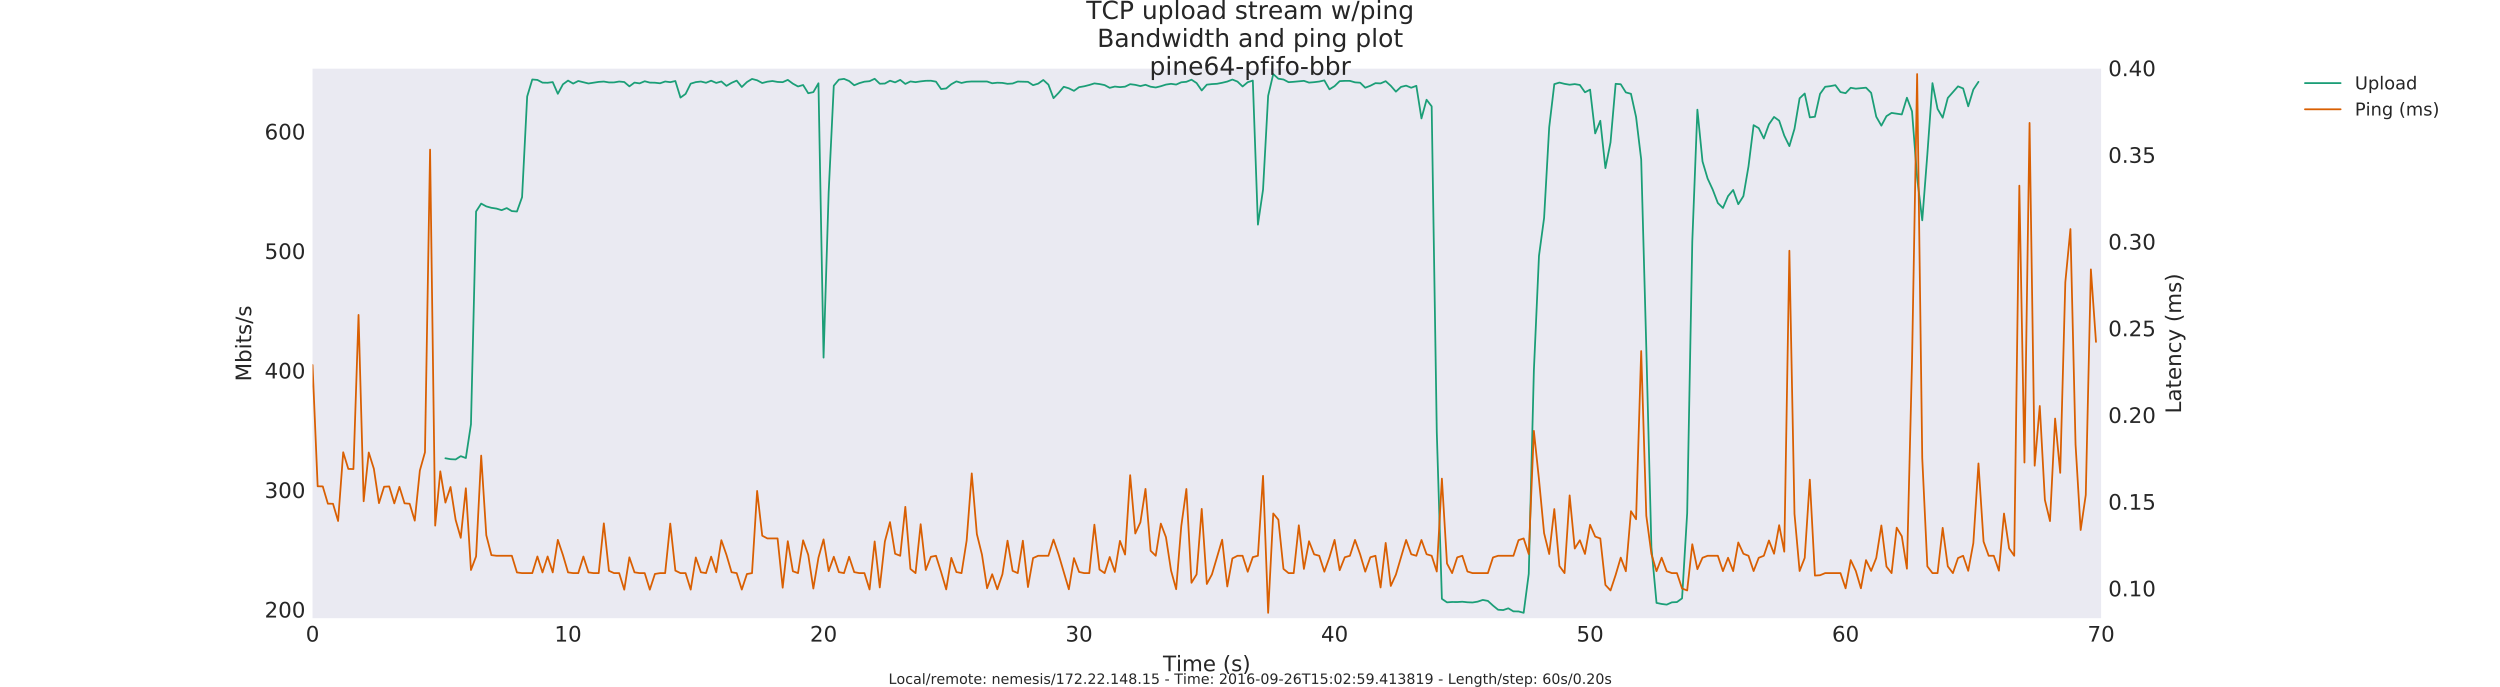 <?xml version="1.0" encoding="utf-8" standalone="no"?>
<!DOCTYPE svg PUBLIC "-//W3C//DTD SVG 1.1//EN"
  "http://www.w3.org/Graphics/SVG/1.1/DTD/svg11.dtd">
<!-- Created with matplotlib (http://matplotlib.org/) -->
<svg height="385pt" version="1.1" viewBox="0 0 1402 385" width="1402pt" xmlns="http://www.w3.org/2000/svg" xmlns:xlink="http://www.w3.org/1999/xlink">
 <defs>
  <style type="text/css">
*{stroke-linecap:butt;stroke-linejoin:round;stroke-miterlimit:100000;}
  </style>
 </defs>
 <g id="figure_1">
  <g id="patch_1">
   <path d="M 0 385.2 
L 1402.2 385.2 
L 1402.2 0 
L 0 0 
z
" style="fill:#ffffff;"/>
  </g>
  <g id="axes_1">
   <g id="patch_2">
    <path d="M 175.275 346.68 
L 1178.294 346.68 
L 1178.294 38.52 
L 175.275 38.52 
z
" style="fill:#eaeaf2;"/>
   </g>
   <g id="matplotlib.axis_1">
    <g id="xtick_1">
     <g id="line2d_1">
      <defs>
       <path d="M 0 0 
L 0 0 
" id="m078e52bcdd" style="stroke:#262626;stroke-width:0.5;"/>
      </defs>
      <g>
       <use style="fill:#262626;stroke:#262626;stroke-width:0.5;" x="175.275" xlink:href="#m078e52bcdd" y="346.68"/>
      </g>
     </g>
     <g id="line2d_2">
      <g>
       <use style="fill:#262626;stroke:#262626;stroke-width:0.5;" x="175.275" xlink:href="#m078e52bcdd" y="38.52"/>
      </g>
     </g>
     <g id="text_1">
      <!-- 0 -->
      <defs>
       <path d="M 31.781 66.406 
Q 24.172 66.406 20.328 58.906 
Q 16.5 51.422 16.5 36.375 
Q 16.5 21.391 20.328 13.891 
Q 24.172 6.391 31.781 6.391 
Q 39.453 6.391 43.281 13.891 
Q 47.125 21.391 47.125 36.375 
Q 47.125 51.422 43.281 58.906 
Q 39.453 66.406 31.781 66.406 
M 31.781 74.219 
Q 44.047 74.219 50.516 64.516 
Q 56.984 54.828 56.984 36.375 
Q 56.984 17.969 50.516 8.266 
Q 44.047 -1.422 31.781 -1.422 
Q 19.531 -1.422 13.062 8.266 
Q 6.594 17.969 6.594 36.375 
Q 6.594 54.828 13.062 64.516 
Q 19.531 74.219 31.781 74.219 
" id="BitstreamVeraSans-Roman-30"/>
      </defs>
      <g style="fill:#262626;" transform="translate(171.458 359.798)scale(0.12 -0.12)">
       <use xlink:href="#BitstreamVeraSans-Roman-30"/>
      </g>
     </g>
    </g>
    <g id="xtick_2">
     <g id="line2d_3">
      <g>
       <use style="fill:#262626;stroke:#262626;stroke-width:0.5;" x="318.563" xlink:href="#m078e52bcdd" y="346.68"/>
      </g>
     </g>
     <g id="line2d_4">
      <g>
       <use style="fill:#262626;stroke:#262626;stroke-width:0.5;" x="318.563" xlink:href="#m078e52bcdd" y="38.52"/>
      </g>
     </g>
     <g id="text_2">
      <!-- 10 -->
      <defs>
       <path d="M 12.406 8.297 
L 28.516 8.297 
L 28.516 63.922 
L 10.984 60.406 
L 10.984 69.391 
L 28.422 72.906 
L 38.281 72.906 
L 38.281 8.297 
L 54.391 8.297 
L 54.391 0 
L 12.406 0 
z
" id="BitstreamVeraSans-Roman-31"/>
      </defs>
      <g style="fill:#262626;" transform="translate(310.928 359.798)scale(0.12 -0.12)">
       <use xlink:href="#BitstreamVeraSans-Roman-31"/>
       <use x="63.623" xlink:href="#BitstreamVeraSans-Roman-30"/>
      </g>
     </g>
    </g>
    <g id="xtick_3">
     <g id="line2d_5">
      <g>
       <use style="fill:#262626;stroke:#262626;stroke-width:0.5;" x="461.852" xlink:href="#m078e52bcdd" y="346.68"/>
      </g>
     </g>
     <g id="line2d_6">
      <g>
       <use style="fill:#262626;stroke:#262626;stroke-width:0.5;" x="461.852" xlink:href="#m078e52bcdd" y="38.52"/>
      </g>
     </g>
     <g id="text_3">
      <!-- 20 -->
      <defs>
       <path d="M 19.188 8.297 
L 53.609 8.297 
L 53.609 0 
L 7.328 0 
L 7.328 8.297 
Q 12.938 14.109 22.625 23.891 
Q 32.328 33.688 34.812 36.531 
Q 39.547 41.844 41.422 45.531 
Q 43.312 49.219 43.312 52.781 
Q 43.312 58.594 39.234 62.25 
Q 35.156 65.922 28.609 65.922 
Q 23.969 65.922 18.812 64.312 
Q 13.672 62.703 7.812 59.422 
L 7.812 69.391 
Q 13.766 71.781 18.938 73 
Q 24.125 74.219 28.422 74.219 
Q 39.75 74.219 46.484 68.547 
Q 53.219 62.891 53.219 53.422 
Q 53.219 48.922 51.531 44.891 
Q 49.859 40.875 45.406 35.406 
Q 44.188 33.984 37.641 27.219 
Q 31.109 20.453 19.188 8.297 
" id="BitstreamVeraSans-Roman-32"/>
      </defs>
      <g style="fill:#262626;" transform="translate(454.217 359.798)scale(0.12 -0.12)">
       <use xlink:href="#BitstreamVeraSans-Roman-32"/>
       <use x="63.623" xlink:href="#BitstreamVeraSans-Roman-30"/>
      </g>
     </g>
    </g>
    <g id="xtick_4">
     <g id="line2d_7">
      <g>
       <use style="fill:#262626;stroke:#262626;stroke-width:0.5;" x="605.14" xlink:href="#m078e52bcdd" y="346.68"/>
      </g>
     </g>
     <g id="line2d_8">
      <g>
       <use style="fill:#262626;stroke:#262626;stroke-width:0.5;" x="605.14" xlink:href="#m078e52bcdd" y="38.52"/>
      </g>
     </g>
     <g id="text_4">
      <!-- 30 -->
      <defs>
       <path d="M 40.578 39.312 
Q 47.656 37.797 51.625 33 
Q 55.609 28.219 55.609 21.188 
Q 55.609 10.406 48.188 4.484 
Q 40.766 -1.422 27.094 -1.422 
Q 22.516 -1.422 17.656 -0.516 
Q 12.797 0.391 7.625 2.203 
L 7.625 11.719 
Q 11.719 9.328 16.594 8.109 
Q 21.484 6.891 26.812 6.891 
Q 36.078 6.891 40.938 10.547 
Q 45.797 14.203 45.797 21.188 
Q 45.797 27.641 41.281 31.266 
Q 36.766 34.906 28.719 34.906 
L 20.219 34.906 
L 20.219 43.016 
L 29.109 43.016 
Q 36.375 43.016 40.234 45.922 
Q 44.094 48.828 44.094 54.297 
Q 44.094 59.906 40.109 62.906 
Q 36.141 65.922 28.719 65.922 
Q 24.656 65.922 20.016 65.031 
Q 15.375 64.156 9.812 62.312 
L 9.812 71.094 
Q 15.438 72.656 20.344 73.438 
Q 25.25 74.219 29.594 74.219 
Q 40.828 74.219 47.359 69.109 
Q 53.906 64.016 53.906 55.328 
Q 53.906 49.266 50.438 45.094 
Q 46.969 40.922 40.578 39.312 
" id="BitstreamVeraSans-Roman-33"/>
      </defs>
      <g style="fill:#262626;" transform="translate(597.505 359.798)scale(0.12 -0.12)">
       <use xlink:href="#BitstreamVeraSans-Roman-33"/>
       <use x="63.623" xlink:href="#BitstreamVeraSans-Roman-30"/>
      </g>
     </g>
    </g>
    <g id="xtick_5">
     <g id="line2d_9">
      <g>
       <use style="fill:#262626;stroke:#262626;stroke-width:0.5;" x="748.429" xlink:href="#m078e52bcdd" y="346.68"/>
      </g>
     </g>
     <g id="line2d_10">
      <g>
       <use style="fill:#262626;stroke:#262626;stroke-width:0.5;" x="748.429" xlink:href="#m078e52bcdd" y="38.52"/>
      </g>
     </g>
     <g id="text_5">
      <!-- 40 -->
      <defs>
       <path d="M 37.797 64.312 
L 12.891 25.391 
L 37.797 25.391 
z
M 35.203 72.906 
L 47.609 72.906 
L 47.609 25.391 
L 58.016 25.391 
L 58.016 17.188 
L 47.609 17.188 
L 47.609 0 
L 37.797 0 
L 37.797 17.188 
L 4.891 17.188 
L 4.891 26.703 
z
" id="BitstreamVeraSans-Roman-34"/>
      </defs>
      <g style="fill:#262626;" transform="translate(740.794 359.798)scale(0.12 -0.12)">
       <use xlink:href="#BitstreamVeraSans-Roman-34"/>
       <use x="63.623" xlink:href="#BitstreamVeraSans-Roman-30"/>
      </g>
     </g>
    </g>
    <g id="xtick_6">
     <g id="line2d_11">
      <g>
       <use style="fill:#262626;stroke:#262626;stroke-width:0.5;" x="891.717" xlink:href="#m078e52bcdd" y="346.68"/>
      </g>
     </g>
     <g id="line2d_12">
      <g>
       <use style="fill:#262626;stroke:#262626;stroke-width:0.5;" x="891.717" xlink:href="#m078e52bcdd" y="38.52"/>
      </g>
     </g>
     <g id="text_6">
      <!-- 50 -->
      <defs>
       <path d="M 10.797 72.906 
L 49.516 72.906 
L 49.516 64.594 
L 19.828 64.594 
L 19.828 46.734 
Q 21.969 47.469 24.109 47.828 
Q 26.266 48.188 28.422 48.188 
Q 40.625 48.188 47.75 41.5 
Q 54.891 34.812 54.891 23.391 
Q 54.891 11.625 47.562 5.094 
Q 40.234 -1.422 26.906 -1.422 
Q 22.312 -1.422 17.547 -0.641 
Q 12.797 0.141 7.719 1.703 
L 7.719 11.625 
Q 12.109 9.234 16.797 8.062 
Q 21.484 6.891 26.703 6.891 
Q 35.156 6.891 40.078 11.328 
Q 45.016 15.766 45.016 23.391 
Q 45.016 31 40.078 35.438 
Q 35.156 39.891 26.703 39.891 
Q 22.75 39.891 18.812 39.016 
Q 14.891 38.141 10.797 36.281 
z
" id="BitstreamVeraSans-Roman-35"/>
      </defs>
      <g style="fill:#262626;" transform="translate(884.082 359.798)scale(0.12 -0.12)">
       <use xlink:href="#BitstreamVeraSans-Roman-35"/>
       <use x="63.623" xlink:href="#BitstreamVeraSans-Roman-30"/>
      </g>
     </g>
    </g>
    <g id="xtick_7">
     <g id="line2d_13">
      <g>
       <use style="fill:#262626;stroke:#262626;stroke-width:0.5;" x="1035.006" xlink:href="#m078e52bcdd" y="346.68"/>
      </g>
     </g>
     <g id="line2d_14">
      <g>
       <use style="fill:#262626;stroke:#262626;stroke-width:0.5;" x="1035.006" xlink:href="#m078e52bcdd" y="38.52"/>
      </g>
     </g>
     <g id="text_7">
      <!-- 60 -->
      <defs>
       <path d="M 33.016 40.375 
Q 26.375 40.375 22.484 35.828 
Q 18.609 31.297 18.609 23.391 
Q 18.609 15.531 22.484 10.953 
Q 26.375 6.391 33.016 6.391 
Q 39.656 6.391 43.531 10.953 
Q 47.406 15.531 47.406 23.391 
Q 47.406 31.297 43.531 35.828 
Q 39.656 40.375 33.016 40.375 
M 52.594 71.297 
L 52.594 62.312 
Q 48.875 64.062 45.094 64.984 
Q 41.312 65.922 37.594 65.922 
Q 27.828 65.922 22.672 59.328 
Q 17.531 52.734 16.797 39.406 
Q 19.672 43.656 24.016 45.922 
Q 28.375 48.188 33.594 48.188 
Q 44.578 48.188 50.953 41.516 
Q 57.328 34.859 57.328 23.391 
Q 57.328 12.156 50.688 5.359 
Q 44.047 -1.422 33.016 -1.422 
Q 20.359 -1.422 13.672 8.266 
Q 6.984 17.969 6.984 36.375 
Q 6.984 53.656 15.188 63.938 
Q 23.391 74.219 37.203 74.219 
Q 40.922 74.219 44.703 73.484 
Q 48.484 72.75 52.594 71.297 
" id="BitstreamVeraSans-Roman-36"/>
      </defs>
      <g style="fill:#262626;" transform="translate(1027.371 359.798)scale(0.12 -0.12)">
       <use xlink:href="#BitstreamVeraSans-Roman-36"/>
       <use x="63.623" xlink:href="#BitstreamVeraSans-Roman-30"/>
      </g>
     </g>
    </g>
    <g id="xtick_8">
     <g id="line2d_15">
      <g>
       <use style="fill:#262626;stroke:#262626;stroke-width:0.5;" x="1178.294" xlink:href="#m078e52bcdd" y="346.68"/>
      </g>
     </g>
     <g id="line2d_16">
      <g>
       <use style="fill:#262626;stroke:#262626;stroke-width:0.5;" x="1178.294" xlink:href="#m078e52bcdd" y="38.52"/>
      </g>
     </g>
     <g id="text_8">
      <!-- 70 -->
      <defs>
       <path d="M 8.203 72.906 
L 55.078 72.906 
L 55.078 68.703 
L 28.609 0 
L 18.312 0 
L 43.219 64.594 
L 8.203 64.594 
z
" id="BitstreamVeraSans-Roman-37"/>
      </defs>
      <g style="fill:#262626;" transform="translate(1170.659 359.798)scale(0.12 -0.12)">
       <use xlink:href="#BitstreamVeraSans-Roman-37"/>
       <use x="63.623" xlink:href="#BitstreamVeraSans-Roman-30"/>
      </g>
     </g>
    </g>
    <g id="xtick_9">
     <g id="line2d_17">
      <g>
       <use style="fill:#262626;stroke:#262626;stroke-width:0.5;" x="203.933" xlink:href="#m078e52bcdd" y="346.68"/>
      </g>
     </g>
     <g id="line2d_18">
      <g>
       <use style="fill:#262626;stroke:#262626;stroke-width:0.5;" x="203.933" xlink:href="#m078e52bcdd" y="38.52"/>
      </g>
     </g>
    </g>
    <g id="xtick_10">
     <g id="line2d_19">
      <g>
       <use style="fill:#262626;stroke:#262626;stroke-width:0.5;" x="232.59" xlink:href="#m078e52bcdd" y="346.68"/>
      </g>
     </g>
     <g id="line2d_20">
      <g>
       <use style="fill:#262626;stroke:#262626;stroke-width:0.5;" x="232.59" xlink:href="#m078e52bcdd" y="38.52"/>
      </g>
     </g>
    </g>
    <g id="xtick_11">
     <g id="line2d_21">
      <g>
       <use style="fill:#262626;stroke:#262626;stroke-width:0.5;" x="261.248" xlink:href="#m078e52bcdd" y="346.68"/>
      </g>
     </g>
     <g id="line2d_22">
      <g>
       <use style="fill:#262626;stroke:#262626;stroke-width:0.5;" x="261.248" xlink:href="#m078e52bcdd" y="38.52"/>
      </g>
     </g>
    </g>
    <g id="xtick_12">
     <g id="line2d_23">
      <g>
       <use style="fill:#262626;stroke:#262626;stroke-width:0.5;" x="289.906" xlink:href="#m078e52bcdd" y="346.68"/>
      </g>
     </g>
     <g id="line2d_24">
      <g>
       <use style="fill:#262626;stroke:#262626;stroke-width:0.5;" x="289.906" xlink:href="#m078e52bcdd" y="38.52"/>
      </g>
     </g>
    </g>
    <g id="xtick_13">
     <g id="line2d_25">
      <g>
       <use style="fill:#262626;stroke:#262626;stroke-width:0.5;" x="347.221" xlink:href="#m078e52bcdd" y="346.68"/>
      </g>
     </g>
     <g id="line2d_26">
      <g>
       <use style="fill:#262626;stroke:#262626;stroke-width:0.5;" x="347.221" xlink:href="#m078e52bcdd" y="38.52"/>
      </g>
     </g>
    </g>
    <g id="xtick_14">
     <g id="line2d_27">
      <g>
       <use style="fill:#262626;stroke:#262626;stroke-width:0.5;" x="375.879" xlink:href="#m078e52bcdd" y="346.68"/>
      </g>
     </g>
     <g id="line2d_28">
      <g>
       <use style="fill:#262626;stroke:#262626;stroke-width:0.5;" x="375.879" xlink:href="#m078e52bcdd" y="38.52"/>
      </g>
     </g>
    </g>
    <g id="xtick_15">
     <g id="line2d_29">
      <g>
       <use style="fill:#262626;stroke:#262626;stroke-width:0.5;" x="404.537" xlink:href="#m078e52bcdd" y="346.68"/>
      </g>
     </g>
     <g id="line2d_30">
      <g>
       <use style="fill:#262626;stroke:#262626;stroke-width:0.5;" x="404.537" xlink:href="#m078e52bcdd" y="38.52"/>
      </g>
     </g>
    </g>
    <g id="xtick_16">
     <g id="line2d_31">
      <g>
       <use style="fill:#262626;stroke:#262626;stroke-width:0.5;" x="433.194" xlink:href="#m078e52bcdd" y="346.68"/>
      </g>
     </g>
     <g id="line2d_32">
      <g>
       <use style="fill:#262626;stroke:#262626;stroke-width:0.5;" x="433.194" xlink:href="#m078e52bcdd" y="38.52"/>
      </g>
     </g>
    </g>
    <g id="xtick_17">
     <g id="line2d_33">
      <g>
       <use style="fill:#262626;stroke:#262626;stroke-width:0.5;" x="490.51" xlink:href="#m078e52bcdd" y="346.68"/>
      </g>
     </g>
     <g id="line2d_34">
      <g>
       <use style="fill:#262626;stroke:#262626;stroke-width:0.5;" x="490.51" xlink:href="#m078e52bcdd" y="38.52"/>
      </g>
     </g>
    </g>
    <g id="xtick_18">
     <g id="line2d_35">
      <g>
       <use style="fill:#262626;stroke:#262626;stroke-width:0.5;" x="519.167" xlink:href="#m078e52bcdd" y="346.68"/>
      </g>
     </g>
     <g id="line2d_36">
      <g>
       <use style="fill:#262626;stroke:#262626;stroke-width:0.5;" x="519.167" xlink:href="#m078e52bcdd" y="38.52"/>
      </g>
     </g>
    </g>
    <g id="xtick_19">
     <g id="line2d_37">
      <g>
       <use style="fill:#262626;stroke:#262626;stroke-width:0.5;" x="547.825" xlink:href="#m078e52bcdd" y="346.68"/>
      </g>
     </g>
     <g id="line2d_38">
      <g>
       <use style="fill:#262626;stroke:#262626;stroke-width:0.5;" x="547.825" xlink:href="#m078e52bcdd" y="38.52"/>
      </g>
     </g>
    </g>
    <g id="xtick_20">
     <g id="line2d_39">
      <g>
       <use style="fill:#262626;stroke:#262626;stroke-width:0.5;" x="576.483" xlink:href="#m078e52bcdd" y="346.68"/>
      </g>
     </g>
     <g id="line2d_40">
      <g>
       <use style="fill:#262626;stroke:#262626;stroke-width:0.5;" x="576.483" xlink:href="#m078e52bcdd" y="38.52"/>
      </g>
     </g>
    </g>
    <g id="xtick_21">
     <g id="line2d_41">
      <g>
       <use style="fill:#262626;stroke:#262626;stroke-width:0.5;" x="633.798" xlink:href="#m078e52bcdd" y="346.68"/>
      </g>
     </g>
     <g id="line2d_42">
      <g>
       <use style="fill:#262626;stroke:#262626;stroke-width:0.5;" x="633.798" xlink:href="#m078e52bcdd" y="38.52"/>
      </g>
     </g>
    </g>
    <g id="xtick_22">
     <g id="line2d_43">
      <g>
       <use style="fill:#262626;stroke:#262626;stroke-width:0.5;" x="662.456" xlink:href="#m078e52bcdd" y="346.68"/>
      </g>
     </g>
     <g id="line2d_44">
      <g>
       <use style="fill:#262626;stroke:#262626;stroke-width:0.5;" x="662.456" xlink:href="#m078e52bcdd" y="38.52"/>
      </g>
     </g>
    </g>
    <g id="xtick_23">
     <g id="line2d_45">
      <g>
       <use style="fill:#262626;stroke:#262626;stroke-width:0.5;" x="691.114" xlink:href="#m078e52bcdd" y="346.68"/>
      </g>
     </g>
     <g id="line2d_46">
      <g>
       <use style="fill:#262626;stroke:#262626;stroke-width:0.5;" x="691.114" xlink:href="#m078e52bcdd" y="38.52"/>
      </g>
     </g>
    </g>
    <g id="xtick_24">
     <g id="line2d_47">
      <g>
       <use style="fill:#262626;stroke:#262626;stroke-width:0.5;" x="719.771" xlink:href="#m078e52bcdd" y="346.68"/>
      </g>
     </g>
     <g id="line2d_48">
      <g>
       <use style="fill:#262626;stroke:#262626;stroke-width:0.5;" x="719.771" xlink:href="#m078e52bcdd" y="38.52"/>
      </g>
     </g>
    </g>
    <g id="xtick_25">
     <g id="line2d_49">
      <g>
       <use style="fill:#262626;stroke:#262626;stroke-width:0.5;" x="777.087" xlink:href="#m078e52bcdd" y="346.68"/>
      </g>
     </g>
     <g id="line2d_50">
      <g>
       <use style="fill:#262626;stroke:#262626;stroke-width:0.5;" x="777.087" xlink:href="#m078e52bcdd" y="38.52"/>
      </g>
     </g>
    </g>
    <g id="xtick_26">
     <g id="line2d_51">
      <g>
       <use style="fill:#262626;stroke:#262626;stroke-width:0.5;" x="805.744" xlink:href="#m078e52bcdd" y="346.68"/>
      </g>
     </g>
     <g id="line2d_52">
      <g>
       <use style="fill:#262626;stroke:#262626;stroke-width:0.5;" x="805.744" xlink:href="#m078e52bcdd" y="38.52"/>
      </g>
     </g>
    </g>
    <g id="xtick_27">
     <g id="line2d_53">
      <g>
       <use style="fill:#262626;stroke:#262626;stroke-width:0.5;" x="834.402" xlink:href="#m078e52bcdd" y="346.68"/>
      </g>
     </g>
     <g id="line2d_54">
      <g>
       <use style="fill:#262626;stroke:#262626;stroke-width:0.5;" x="834.402" xlink:href="#m078e52bcdd" y="38.52"/>
      </g>
     </g>
    </g>
    <g id="xtick_28">
     <g id="line2d_55">
      <g>
       <use style="fill:#262626;stroke:#262626;stroke-width:0.5;" x="863.06" xlink:href="#m078e52bcdd" y="346.68"/>
      </g>
     </g>
     <g id="line2d_56">
      <g>
       <use style="fill:#262626;stroke:#262626;stroke-width:0.5;" x="863.06" xlink:href="#m078e52bcdd" y="38.52"/>
      </g>
     </g>
    </g>
    <g id="xtick_29">
     <g id="line2d_57">
      <g>
       <use style="fill:#262626;stroke:#262626;stroke-width:0.5;" x="920.375" xlink:href="#m078e52bcdd" y="346.68"/>
      </g>
     </g>
     <g id="line2d_58">
      <g>
       <use style="fill:#262626;stroke:#262626;stroke-width:0.5;" x="920.375" xlink:href="#m078e52bcdd" y="38.52"/>
      </g>
     </g>
    </g>
    <g id="xtick_30">
     <g id="line2d_59">
      <g>
       <use style="fill:#262626;stroke:#262626;stroke-width:0.5;" x="949.033" xlink:href="#m078e52bcdd" y="346.68"/>
      </g>
     </g>
     <g id="line2d_60">
      <g>
       <use style="fill:#262626;stroke:#262626;stroke-width:0.5;" x="949.033" xlink:href="#m078e52bcdd" y="38.52"/>
      </g>
     </g>
    </g>
    <g id="xtick_31">
     <g id="line2d_61">
      <g>
       <use style="fill:#262626;stroke:#262626;stroke-width:0.5;" x="977.691" xlink:href="#m078e52bcdd" y="346.68"/>
      </g>
     </g>
     <g id="line2d_62">
      <g>
       <use style="fill:#262626;stroke:#262626;stroke-width:0.5;" x="977.691" xlink:href="#m078e52bcdd" y="38.52"/>
      </g>
     </g>
    </g>
    <g id="xtick_32">
     <g id="line2d_63">
      <g>
       <use style="fill:#262626;stroke:#262626;stroke-width:0.5;" x="1006.348" xlink:href="#m078e52bcdd" y="346.68"/>
      </g>
     </g>
     <g id="line2d_64">
      <g>
       <use style="fill:#262626;stroke:#262626;stroke-width:0.5;" x="1006.348" xlink:href="#m078e52bcdd" y="38.52"/>
      </g>
     </g>
    </g>
    <g id="xtick_33">
     <g id="line2d_65">
      <g>
       <use style="fill:#262626;stroke:#262626;stroke-width:0.5;" x="1063.664" xlink:href="#m078e52bcdd" y="346.68"/>
      </g>
     </g>
     <g id="line2d_66">
      <g>
       <use style="fill:#262626;stroke:#262626;stroke-width:0.5;" x="1063.664" xlink:href="#m078e52bcdd" y="38.52"/>
      </g>
     </g>
    </g>
    <g id="xtick_34">
     <g id="line2d_67">
      <g>
       <use style="fill:#262626;stroke:#262626;stroke-width:0.5;" x="1092.321" xlink:href="#m078e52bcdd" y="346.68"/>
      </g>
     </g>
     <g id="line2d_68">
      <g>
       <use style="fill:#262626;stroke:#262626;stroke-width:0.5;" x="1092.321" xlink:href="#m078e52bcdd" y="38.52"/>
      </g>
     </g>
    </g>
    <g id="xtick_35">
     <g id="line2d_69">
      <g>
       <use style="fill:#262626;stroke:#262626;stroke-width:0.5;" x="1120.979" xlink:href="#m078e52bcdd" y="346.68"/>
      </g>
     </g>
     <g id="line2d_70">
      <g>
       <use style="fill:#262626;stroke:#262626;stroke-width:0.5;" x="1120.979" xlink:href="#m078e52bcdd" y="38.52"/>
      </g>
     </g>
    </g>
    <g id="xtick_36">
     <g id="line2d_71">
      <g>
       <use style="fill:#262626;stroke:#262626;stroke-width:0.5;" x="1149.637" xlink:href="#m078e52bcdd" y="346.68"/>
      </g>
     </g>
     <g id="line2d_72">
      <g>
       <use style="fill:#262626;stroke:#262626;stroke-width:0.5;" x="1149.637" xlink:href="#m078e52bcdd" y="38.52"/>
      </g>
     </g>
    </g>
    <g id="text_9">
     <!-- Time (s) -->
     <defs>
      <path id="BitstreamVeraSans-Roman-20"/>
      <path d="M 8.016 75.875 
L 15.828 75.875 
Q 23.141 64.359 26.781 53.312 
Q 30.422 42.281 30.422 31.391 
Q 30.422 20.453 26.781 9.375 
Q 23.141 -1.703 15.828 -13.188 
L 8.016 -13.188 
Q 14.5 -2 17.703 9.062 
Q 20.906 20.125 20.906 31.391 
Q 20.906 42.672 17.703 53.656 
Q 14.5 64.656 8.016 75.875 
" id="BitstreamVeraSans-Roman-29"/>
      <path d="M 31 75.875 
Q 24.469 64.656 21.281 53.656 
Q 18.109 42.672 18.109 31.391 
Q 18.109 20.125 21.312 9.062 
Q 24.516 -2 31 -13.188 
L 23.188 -13.188 
Q 15.875 -1.703 12.234 9.375 
Q 8.594 20.453 8.594 31.391 
Q 8.594 42.281 12.203 53.312 
Q 15.828 64.359 23.188 75.875 
z
" id="BitstreamVeraSans-Roman-28"/>
      <path d="M 9.422 54.688 
L 18.406 54.688 
L 18.406 0 
L 9.422 0 
z
M 9.422 75.984 
L 18.406 75.984 
L 18.406 64.594 
L 9.422 64.594 
z
" id="BitstreamVeraSans-Roman-69"/>
      <path d="M 52 44.188 
Q 55.375 50.25 60.062 53.125 
Q 64.75 56 71.094 56 
Q 79.641 56 84.281 50.016 
Q 88.922 44.047 88.922 33.016 
L 88.922 0 
L 79.891 0 
L 79.891 32.719 
Q 79.891 40.578 77.094 44.375 
Q 74.312 48.188 68.609 48.188 
Q 61.625 48.188 57.562 43.547 
Q 53.516 38.922 53.516 30.906 
L 53.516 0 
L 44.484 0 
L 44.484 32.719 
Q 44.484 40.625 41.703 44.406 
Q 38.922 48.188 33.109 48.188 
Q 26.219 48.188 22.156 43.531 
Q 18.109 38.875 18.109 30.906 
L 18.109 0 
L 9.078 0 
L 9.078 54.688 
L 18.109 54.688 
L 18.109 46.188 
Q 21.188 51.219 25.484 53.609 
Q 29.781 56 35.688 56 
Q 41.656 56 45.828 52.969 
Q 50 49.953 52 44.188 
" id="BitstreamVeraSans-Roman-6d"/>
      <path d="M 56.203 29.594 
L 56.203 25.203 
L 14.891 25.203 
Q 15.484 15.922 20.484 11.062 
Q 25.484 6.203 34.422 6.203 
Q 39.594 6.203 44.453 7.469 
Q 49.312 8.734 54.109 11.281 
L 54.109 2.781 
Q 49.266 0.734 44.188 -0.344 
Q 39.109 -1.422 33.891 -1.422 
Q 20.797 -1.422 13.156 6.188 
Q 5.516 13.812 5.516 26.812 
Q 5.516 40.234 12.766 48.109 
Q 20.016 56 32.328 56 
Q 43.359 56 49.781 48.891 
Q 56.203 41.797 56.203 29.594 
M 47.219 32.234 
Q 47.125 39.594 43.094 43.984 
Q 39.062 48.391 32.422 48.391 
Q 24.906 48.391 20.391 44.141 
Q 15.875 39.891 15.188 32.172 
z
" id="BitstreamVeraSans-Roman-65"/>
      <path d="M -0.297 72.906 
L 61.375 72.906 
L 61.375 64.594 
L 35.5 64.594 
L 35.5 0 
L 25.594 0 
L 25.594 64.594 
L -0.297 64.594 
z
" id="BitstreamVeraSans-Roman-54"/>
      <path d="M 44.281 53.078 
L 44.281 44.578 
Q 40.484 46.531 36.375 47.5 
Q 32.281 48.484 27.875 48.484 
Q 21.188 48.484 17.844 46.438 
Q 14.5 44.391 14.5 40.281 
Q 14.5 37.156 16.891 35.375 
Q 19.281 33.594 26.516 31.984 
L 29.594 31.297 
Q 39.156 29.25 43.188 25.516 
Q 47.219 21.781 47.219 15.094 
Q 47.219 7.469 41.188 3.016 
Q 35.156 -1.422 24.609 -1.422 
Q 20.219 -1.422 15.453 -0.562 
Q 10.688 0.297 5.422 2 
L 5.422 11.281 
Q 10.406 8.688 15.234 7.391 
Q 20.062 6.109 24.812 6.109 
Q 31.156 6.109 34.562 8.281 
Q 37.984 10.453 37.984 14.406 
Q 37.984 18.062 35.516 20.016 
Q 33.062 21.969 24.703 23.781 
L 21.578 24.516 
Q 13.234 26.266 9.516 29.906 
Q 5.812 33.547 5.812 39.891 
Q 5.812 47.609 11.281 51.797 
Q 16.75 56 26.812 56 
Q 31.781 56 36.172 55.266 
Q 40.578 54.547 44.281 53.078 
" id="BitstreamVeraSans-Roman-73"/>
     </defs>
     <g style="fill:#262626;" transform="translate(652.205 376.412)scale(0.12 -0.12)">
      <use xlink:href="#BitstreamVeraSans-Roman-54"/>
      <use x="61.037" xlink:href="#BitstreamVeraSans-Roman-69"/>
      <use x="88.82" xlink:href="#BitstreamVeraSans-Roman-6d"/>
      <use x="186.232" xlink:href="#BitstreamVeraSans-Roman-65"/>
      <use x="247.756" xlink:href="#BitstreamVeraSans-Roman-20"/>
      <use x="279.543" xlink:href="#BitstreamVeraSans-Roman-28"/>
      <use x="318.557" xlink:href="#BitstreamVeraSans-Roman-73"/>
      <use x="370.656" xlink:href="#BitstreamVeraSans-Roman-29"/>
     </g>
    </g>
   </g>
   <g id="matplotlib.axis_2">
    <g id="ytick_1">
     <g id="line2d_73">
      <g>
       <use style="fill:#262626;stroke:#262626;stroke-width:0.5;" x="175.275" xlink:href="#m078e52bcdd" y="342.998"/>
      </g>
     </g>
     <g id="text_10">
      <!-- 200 -->
      <g style="fill:#262626;" transform="translate(148.37 346.31)scale(0.12 -0.12)">
       <use xlink:href="#BitstreamVeraSans-Roman-32"/>
       <use x="63.623" xlink:href="#BitstreamVeraSans-Roman-30"/>
       <use x="127.246" xlink:href="#BitstreamVeraSans-Roman-30"/>
      </g>
     </g>
    </g>
    <g id="ytick_2">
     <g id="line2d_74">
      <g>
       <use style="fill:#262626;stroke:#262626;stroke-width:0.5;" x="175.275" xlink:href="#m078e52bcdd" y="275.974"/>
      </g>
     </g>
     <g id="text_11">
      <!-- 300 -->
      <g style="fill:#262626;" transform="translate(148.37 279.285)scale(0.12 -0.12)">
       <use xlink:href="#BitstreamVeraSans-Roman-33"/>
       <use x="63.623" xlink:href="#BitstreamVeraSans-Roman-30"/>
       <use x="127.246" xlink:href="#BitstreamVeraSans-Roman-30"/>
      </g>
     </g>
    </g>
    <g id="ytick_3">
     <g id="line2d_75">
      <g>
       <use style="fill:#262626;stroke:#262626;stroke-width:0.5;" x="175.275" xlink:href="#m078e52bcdd" y="208.95"/>
      </g>
     </g>
     <g id="text_12">
      <!-- 400 -->
      <g style="fill:#262626;" transform="translate(148.37 212.261)scale(0.12 -0.12)">
       <use xlink:href="#BitstreamVeraSans-Roman-34"/>
       <use x="63.623" xlink:href="#BitstreamVeraSans-Roman-30"/>
       <use x="127.246" xlink:href="#BitstreamVeraSans-Roman-30"/>
      </g>
     </g>
    </g>
    <g id="ytick_4">
     <g id="line2d_76">
      <g>
       <use style="fill:#262626;stroke:#262626;stroke-width:0.5;" x="175.275" xlink:href="#m078e52bcdd" y="141.925"/>
      </g>
     </g>
     <g id="text_13">
      <!-- 500 -->
      <g style="fill:#262626;" transform="translate(148.37 145.236)scale(0.12 -0.12)">
       <use xlink:href="#BitstreamVeraSans-Roman-35"/>
       <use x="63.623" xlink:href="#BitstreamVeraSans-Roman-30"/>
       <use x="127.246" xlink:href="#BitstreamVeraSans-Roman-30"/>
      </g>
     </g>
    </g>
    <g id="ytick_5">
     <g id="line2d_77">
      <g>
       <use style="fill:#262626;stroke:#262626;stroke-width:0.5;" x="175.275" xlink:href="#m078e52bcdd" y="74.901"/>
      </g>
     </g>
     <g id="text_14">
      <!-- 600 -->
      <g style="fill:#262626;" transform="translate(148.37 78.212)scale(0.12 -0.12)">
       <use xlink:href="#BitstreamVeraSans-Roman-36"/>
       <use x="63.623" xlink:href="#BitstreamVeraSans-Roman-30"/>
       <use x="127.246" xlink:href="#BitstreamVeraSans-Roman-30"/>
      </g>
     </g>
    </g>
    <g id="ytick_6">
     <g id="line2d_78">
      <g>
       <use style="fill:#262626;stroke:#262626;stroke-width:0.5;" x="175.275" xlink:href="#m078e52bcdd" y="329.594"/>
      </g>
     </g>
    </g>
    <g id="ytick_7">
     <g id="line2d_79">
      <g>
       <use style="fill:#262626;stroke:#262626;stroke-width:0.5;" x="175.275" xlink:href="#m078e52bcdd" y="316.189"/>
      </g>
     </g>
    </g>
    <g id="ytick_8">
     <g id="line2d_80">
      <g>
       <use style="fill:#262626;stroke:#262626;stroke-width:0.5;" x="175.275" xlink:href="#m078e52bcdd" y="302.784"/>
      </g>
     </g>
    </g>
    <g id="ytick_9">
     <g id="line2d_81">
      <g>
       <use style="fill:#262626;stroke:#262626;stroke-width:0.5;" x="175.275" xlink:href="#m078e52bcdd" y="289.379"/>
      </g>
     </g>
    </g>
    <g id="ytick_10">
     <g id="line2d_82">
      <g>
       <use style="fill:#262626;stroke:#262626;stroke-width:0.5;" x="175.275" xlink:href="#m078e52bcdd" y="262.569"/>
      </g>
     </g>
    </g>
    <g id="ytick_11">
     <g id="line2d_83">
      <g>
       <use style="fill:#262626;stroke:#262626;stroke-width:0.5;" x="175.275" xlink:href="#m078e52bcdd" y="249.164"/>
      </g>
     </g>
    </g>
    <g id="ytick_12">
     <g id="line2d_84">
      <g>
       <use style="fill:#262626;stroke:#262626;stroke-width:0.5;" x="175.275" xlink:href="#m078e52bcdd" y="235.759"/>
      </g>
     </g>
    </g>
    <g id="ytick_13">
     <g id="line2d_85">
      <g>
       <use style="fill:#262626;stroke:#262626;stroke-width:0.5;" x="175.275" xlink:href="#m078e52bcdd" y="222.354"/>
      </g>
     </g>
    </g>
    <g id="ytick_14">
     <g id="line2d_86">
      <g>
       <use style="fill:#262626;stroke:#262626;stroke-width:0.5;" x="175.275" xlink:href="#m078e52bcdd" y="195.545"/>
      </g>
     </g>
    </g>
    <g id="ytick_15">
     <g id="line2d_87">
      <g>
       <use style="fill:#262626;stroke:#262626;stroke-width:0.5;" x="175.275" xlink:href="#m078e52bcdd" y="182.14"/>
      </g>
     </g>
    </g>
    <g id="ytick_16">
     <g id="line2d_88">
      <g>
       <use style="fill:#262626;stroke:#262626;stroke-width:0.5;" x="175.275" xlink:href="#m078e52bcdd" y="168.735"/>
      </g>
     </g>
    </g>
    <g id="ytick_17">
     <g id="line2d_89">
      <g>
       <use style="fill:#262626;stroke:#262626;stroke-width:0.5;" x="175.275" xlink:href="#m078e52bcdd" y="155.33"/>
      </g>
     </g>
    </g>
    <g id="ytick_18">
     <g id="line2d_90">
      <g>
       <use style="fill:#262626;stroke:#262626;stroke-width:0.5;" x="175.275" xlink:href="#m078e52bcdd" y="128.52"/>
      </g>
     </g>
    </g>
    <g id="ytick_19">
     <g id="line2d_91">
      <g>
       <use style="fill:#262626;stroke:#262626;stroke-width:0.5;" x="175.275" xlink:href="#m078e52bcdd" y="115.115"/>
      </g>
     </g>
    </g>
    <g id="ytick_20">
     <g id="line2d_92">
      <g>
       <use style="fill:#262626;stroke:#262626;stroke-width:0.5;" x="175.275" xlink:href="#m078e52bcdd" y="101.711"/>
      </g>
     </g>
    </g>
    <g id="ytick_21">
     <g id="line2d_93">
      <g>
       <use style="fill:#262626;stroke:#262626;stroke-width:0.5;" x="175.275" xlink:href="#m078e52bcdd" y="88.306"/>
      </g>
     </g>
    </g>
    <g id="ytick_22">
     <g id="line2d_94">
      <g>
       <use style="fill:#262626;stroke:#262626;stroke-width:0.5;" x="175.275" xlink:href="#m078e52bcdd" y="61.496"/>
      </g>
     </g>
    </g>
    <g id="ytick_23">
     <g id="line2d_95">
      <g>
       <use style="fill:#262626;stroke:#262626;stroke-width:0.5;" x="175.275" xlink:href="#m078e52bcdd" y="48.091"/>
      </g>
     </g>
    </g>
    <g id="text_15">
     <!-- Mbits/s -->
     <defs>
      <path d="M 18.312 70.219 
L 18.312 54.688 
L 36.812 54.688 
L 36.812 47.703 
L 18.312 47.703 
L 18.312 18.016 
Q 18.312 11.328 20.141 9.422 
Q 21.969 7.516 27.594 7.516 
L 36.812 7.516 
L 36.812 0 
L 27.594 0 
Q 17.188 0 13.234 3.875 
Q 9.281 7.766 9.281 18.016 
L 9.281 47.703 
L 2.688 47.703 
L 2.688 54.688 
L 9.281 54.688 
L 9.281 70.219 
z
" id="BitstreamVeraSans-Roman-74"/>
      <path d="M 9.812 72.906 
L 24.516 72.906 
L 43.109 23.297 
L 61.812 72.906 
L 76.516 72.906 
L 76.516 0 
L 66.891 0 
L 66.891 64.016 
L 48.094 14.016 
L 38.188 14.016 
L 19.391 64.016 
L 19.391 0 
L 9.812 0 
z
" id="BitstreamVeraSans-Roman-4d"/>
      <path d="M 25.391 72.906 
L 33.688 72.906 
L 8.297 -9.281 
L 0 -9.281 
z
" id="BitstreamVeraSans-Roman-2f"/>
      <path d="M 48.688 27.297 
Q 48.688 37.203 44.609 42.844 
Q 40.531 48.484 33.406 48.484 
Q 26.266 48.484 22.188 42.844 
Q 18.109 37.203 18.109 27.297 
Q 18.109 17.391 22.188 11.75 
Q 26.266 6.109 33.406 6.109 
Q 40.531 6.109 44.609 11.75 
Q 48.688 17.391 48.688 27.297 
M 18.109 46.391 
Q 20.953 51.266 25.266 53.625 
Q 29.594 56 35.594 56 
Q 45.562 56 51.781 48.094 
Q 58.016 40.188 58.016 27.297 
Q 58.016 14.406 51.781 6.484 
Q 45.562 -1.422 35.594 -1.422 
Q 29.594 -1.422 25.266 0.953 
Q 20.953 3.328 18.109 8.203 
L 18.109 0 
L 9.078 0 
L 9.078 75.984 
L 18.109 75.984 
z
" id="BitstreamVeraSans-Roman-62"/>
     </defs>
     <g style="fill:#262626;" transform="translate(140.874 213.877)rotate(-90.0)scale(0.12 -0.12)">
      <use xlink:href="#BitstreamVeraSans-Roman-4d"/>
      <use x="86.279" xlink:href="#BitstreamVeraSans-Roman-62"/>
      <use x="149.756" xlink:href="#BitstreamVeraSans-Roman-69"/>
      <use x="177.539" xlink:href="#BitstreamVeraSans-Roman-74"/>
      <use x="216.748" xlink:href="#BitstreamVeraSans-Roman-73"/>
      <use x="268.848" xlink:href="#BitstreamVeraSans-Roman-2f"/>
      <use x="302.539" xlink:href="#BitstreamVeraSans-Roman-73"/>
     </g>
    </g>
   </g>
   <g id="line2d_96">
    <path clip-path="url(#pab57cef4e0)" d="M 249.785 256.993 
L 252.651 257.511 
L 255.517 257.653 
L 258.382 255.806 
L 261.248 256.867 
L 264.114 237.922 
L 266.98 118.62 
L 269.845 114.183 
L 272.711 115.742 
L 275.577 116.542 
L 278.443 116.978 
L 281.308 117.871 
L 284.174 116.69 
L 287.04 118.382 
L 289.906 118.612 
L 292.772 110.569 
L 295.637 54.114 
L 298.503 44.572 
L 301.369 44.82 
L 304.235 46.34 
L 307.1 46.412 
L 309.966 46.038 
L 312.832 52.602 
L 315.698 47.278 
L 318.563 45.19 
L 321.429 46.867 
L 324.295 45.412 
L 330.027 46.818 
L 335.758 45.921 
L 338.624 45.735 
L 341.49 46.226 
L 344.355 46.214 
L 347.221 45.721 
L 350.087 45.997 
L 352.953 48.423 
L 355.818 46.318 
L 358.684 46.762 
L 361.55 45.56 
L 364.416 46.322 
L 367.282 46.385 
L 370.147 46.711 
L 373.013 45.706 
L 375.879 46.084 
L 378.745 45.435 
L 381.61 54.735 
L 384.476 52.679 
L 387.342 46.912 
L 390.208 46.048 
L 393.073 45.713 
L 395.939 46.427 
L 398.805 45.253 
L 401.671 46.508 
L 404.537 45.682 
L 407.402 48.165 
L 410.268 46.448 
L 413.134 45.214 
L 416 48.786 
L 418.865 46.024 
L 421.731 44.265 
L 424.597 45.025 
L 427.463 46.563 
L 430.329 45.808 
L 433.194 45.439 
L 436.06 45.949 
L 438.926 46.075 
L 441.792 44.802 
L 444.657 46.922 
L 447.523 48.49 
L 450.389 47.672 
L 453.255 52.288 
L 456.12 51.659 
L 458.986 46.701 
L 461.852 200.538 
L 464.718 107.719 
L 467.584 48.078 
L 470.449 44.651 
L 473.315 44.233 
L 476.181 45.424 
L 479.047 47.819 
L 481.912 46.628 
L 484.778 45.803 
L 487.644 45.536 
L 490.51 44.175 
L 493.375 46.957 
L 496.241 46.846 
L 499.107 45.263 
L 501.973 46.199 
L 504.839 44.789 
L 507.704 47.074 
L 510.57 45.67 
L 513.436 46.072 
L 516.302 45.627 
L 519.167 45.317 
L 522.033 45.269 
L 524.899 45.794 
L 527.765 49.937 
L 530.63 49.603 
L 533.496 47.221 
L 536.362 45.638 
L 539.228 46.511 
L 542.094 45.875 
L 544.959 45.694 
L 553.557 45.711 
L 556.422 46.697 
L 559.288 46.385 
L 562.154 46.488 
L 565.02 47.01 
L 567.885 46.827 
L 570.751 45.733 
L 576.483 45.891 
L 579.349 47.766 
L 582.214 46.901 
L 585.08 44.853 
L 587.946 47.448 
L 590.812 55.054 
L 593.677 52.078 
L 596.543 48.66 
L 599.409 49.525 
L 602.275 50.939 
L 605.14 48.893 
L 608.006 48.396 
L 610.872 47.671 
L 613.738 46.772 
L 616.604 47.142 
L 619.469 47.713 
L 622.335 49.263 
L 625.201 48.546 
L 628.067 48.861 
L 630.932 48.603 
L 633.798 47.207 
L 636.664 47.581 
L 639.53 48.278 
L 642.395 47.553 
L 645.261 48.632 
L 648.127 49.054 
L 650.993 48.349 
L 653.859 47.436 
L 656.724 47.006 
L 659.59 47.425 
L 662.456 46.145 
L 665.322 45.879 
L 668.187 44.694 
L 671.053 46.574 
L 673.919 50.735 
L 676.785 47.473 
L 679.65 47.159 
L 682.516 46.986 
L 685.382 46.423 
L 688.248 45.742 
L 691.114 44.615 
L 693.979 45.749 
L 696.845 48.496 
L 699.711 46.11 
L 702.577 45.2 
L 705.442 125.962 
L 708.308 106.366 
L 711.174 53.756 
L 714.04 41.541 
L 716.905 44.145 
L 719.771 44.579 
L 722.637 46.088 
L 725.503 45.881 
L 731.234 45.339 
L 734.1 46.324 
L 736.966 46.083 
L 739.832 45.724 
L 742.697 45.088 
L 745.563 50.095 
L 748.429 48.304 
L 751.295 45.502 
L 754.16 45.347 
L 757.026 45.356 
L 759.892 46.185 
L 762.758 46.382 
L 765.624 49.185 
L 768.489 48.086 
L 771.355 46.631 
L 774.221 46.777 
L 777.087 45.52 
L 779.952 48.122 
L 782.818 51.391 
L 785.684 48.733 
L 788.55 48.032 
L 791.415 49.202 
L 794.281 48.123 
L 797.147 66.407 
L 800.013 55.931 
L 802.879 59.646 
L 805.744 242.237 
L 808.61 335.837 
L 811.476 337.799 
L 814.342 337.592 
L 817.207 337.626 
L 820.073 337.446 
L 822.939 337.756 
L 825.805 337.872 
L 828.67 337.412 
L 831.536 336.436 
L 834.402 336.982 
L 837.268 339.603 
L 840.134 341.943 
L 842.999 342.127 
L 845.865 341.144 
L 848.731 342.854 
L 851.597 342.891 
L 854.462 343.659 
L 857.328 321.798 
L 860.194 207.789 
L 863.06 143.477 
L 865.926 122.233 
L 868.791 71.366 
L 871.657 47.181 
L 874.523 46.306 
L 877.389 47.031 
L 880.254 47.517 
L 883.12 47.159 
L 885.986 47.651 
L 888.852 51.758 
L 891.717 50.273 
L 894.583 74.82 
L 897.449 67.732 
L 900.315 94.282 
L 903.181 79.826 
L 906.046 47.016 
L 908.912 47.244 
L 911.778 51.816 
L 914.644 52.605 
L 917.509 65.61 
L 920.375 89.397 
L 923.241 194.955 
L 926.107 306.869 
L 928.972 338.104 
L 931.838 338.705 
L 934.704 339.074 
L 937.57 337.795 
L 940.436 337.638 
L 943.301 335.564 
L 946.167 287.758 
L 949.033 135.448 
L 951.899 61.518 
L 954.764 90.525 
L 957.63 100.14 
L 960.496 106.349 
L 963.362 113.862 
L 966.227 116.634 
L 969.093 109.971 
L 971.959 106.532 
L 974.825 114.523 
L 977.691 109.999 
L 980.556 93.303 
L 983.422 70.19 
L 986.288 71.866 
L 989.154 77.663 
L 992.019 69.725 
L 994.885 65.583 
L 997.751 67.648 
L 1000.617 76.057 
L 1003.482 81.946 
L 1006.348 72.227 
L 1009.214 55.134 
L 1012.08 52.442 
L 1014.946 65.825 
L 1017.811 65.478 
L 1020.677 52.662 
L 1023.543 48.664 
L 1026.409 48.312 
L 1029.274 47.76 
L 1032.14 51.634 
L 1035.006 52.267 
L 1037.872 49.226 
L 1040.737 49.719 
L 1046.469 49.17 
L 1049.335 52.072 
L 1052.201 65.453 
L 1055.066 70.473 
L 1057.932 65.137 
L 1060.798 63.318 
L 1066.529 64.183 
L 1069.395 54.794 
L 1072.261 62.446 
L 1075.127 99.677 
L 1077.992 123.553 
L 1080.858 86.51 
L 1083.724 46.638 
L 1086.59 61.087 
L 1089.456 66.012 
L 1092.321 54.934 
L 1098.053 48.42 
L 1100.919 49.604 
L 1103.784 59.62 
L 1106.65 50.215 
L 1109.516 45.899 
L 1109.516 45.899 
" style="fill:none;stroke:#1b9e77;stroke-linecap:round;"/>
   </g>
   <g id="patch_3">
    <path d="M 175.275 38.52 
L 1178.294 38.52 
" style="fill:none;"/>
   </g>
   <g id="patch_4">
    <path d="M 1178.294 346.68 
L 1178.294 38.52 
" style="fill:none;"/>
   </g>
   <g id="patch_5">
    <path d="M 175.275 346.68 
L 1178.294 346.68 
" style="fill:none;"/>
   </g>
   <g id="patch_6">
    <path d="M 175.275 346.68 
L 175.275 38.52 
" style="fill:none;"/>
   </g>
   <g id="legend_1">
    <g id="line2d_97">
     <path d="M 1292.625 46.615 
L 1312.617 46.615 
" style="fill:none;stroke:#1b9e77;stroke-linecap:round;"/>
    </g>
    <g id="line2d_98"/>
    <g id="text_16">
     <!-- Upload -->
     <defs>
      <path d="M 30.609 48.391 
Q 23.391 48.391 19.188 42.75 
Q 14.984 37.109 14.984 27.297 
Q 14.984 17.484 19.156 11.844 
Q 23.344 6.203 30.609 6.203 
Q 37.797 6.203 41.984 11.859 
Q 46.188 17.531 46.188 27.297 
Q 46.188 37.016 41.984 42.703 
Q 37.797 48.391 30.609 48.391 
M 30.609 56 
Q 42.328 56 49.016 48.375 
Q 55.719 40.766 55.719 27.297 
Q 55.719 13.875 49.016 6.219 
Q 42.328 -1.422 30.609 -1.422 
Q 18.844 -1.422 12.172 6.219 
Q 5.516 13.875 5.516 27.297 
Q 5.516 40.766 12.172 48.375 
Q 18.844 56 30.609 56 
" id="BitstreamVeraSans-Roman-6f"/>
      <path d="M 9.422 75.984 
L 18.406 75.984 
L 18.406 0 
L 9.422 0 
z
" id="BitstreamVeraSans-Roman-6c"/>
      <path d="M 8.688 72.906 
L 18.609 72.906 
L 18.609 28.609 
Q 18.609 16.891 22.844 11.734 
Q 27.094 6.594 36.625 6.594 
Q 46.094 6.594 50.344 11.734 
Q 54.594 16.891 54.594 28.609 
L 54.594 72.906 
L 64.5 72.906 
L 64.5 27.391 
Q 64.5 13.141 57.438 5.859 
Q 50.391 -1.422 36.625 -1.422 
Q 22.797 -1.422 15.734 5.859 
Q 8.688 13.141 8.688 27.391 
z
" id="BitstreamVeraSans-Roman-55"/>
      <path d="M 45.406 46.391 
L 45.406 75.984 
L 54.391 75.984 
L 54.391 0 
L 45.406 0 
L 45.406 8.203 
Q 42.578 3.328 38.25 0.953 
Q 33.938 -1.422 27.875 -1.422 
Q 17.969 -1.422 11.734 6.484 
Q 5.516 14.406 5.516 27.297 
Q 5.516 40.188 11.734 48.094 
Q 17.969 56 27.875 56 
Q 33.938 56 38.25 53.625 
Q 42.578 51.266 45.406 46.391 
M 14.797 27.297 
Q 14.797 17.391 18.875 11.75 
Q 22.953 6.109 30.078 6.109 
Q 37.203 6.109 41.297 11.75 
Q 45.406 17.391 45.406 27.297 
Q 45.406 37.203 41.297 42.844 
Q 37.203 48.484 30.078 48.484 
Q 22.953 48.484 18.875 42.844 
Q 14.797 37.203 14.797 27.297 
" id="BitstreamVeraSans-Roman-64"/>
      <path d="M 34.281 27.484 
Q 23.391 27.484 19.188 25 
Q 14.984 22.516 14.984 16.5 
Q 14.984 11.719 18.141 8.906 
Q 21.297 6.109 26.703 6.109 
Q 34.188 6.109 38.703 11.406 
Q 43.219 16.703 43.219 25.484 
L 43.219 27.484 
z
M 52.203 31.203 
L 52.203 0 
L 43.219 0 
L 43.219 8.297 
Q 40.141 3.328 35.547 0.953 
Q 30.953 -1.422 24.312 -1.422 
Q 15.922 -1.422 10.953 3.297 
Q 6 8.016 6 15.922 
Q 6 25.141 12.172 29.828 
Q 18.359 34.516 30.609 34.516 
L 43.219 34.516 
L 43.219 35.406 
Q 43.219 41.609 39.141 45 
Q 35.062 48.391 27.688 48.391 
Q 23 48.391 18.547 47.266 
Q 14.109 46.141 10.016 43.891 
L 10.016 52.203 
Q 14.938 54.109 19.578 55.047 
Q 24.219 56 28.609 56 
Q 40.484 56 46.344 49.844 
Q 52.203 43.703 52.203 31.203 
" id="BitstreamVeraSans-Roman-61"/>
      <path d="M 18.109 8.203 
L 18.109 -20.797 
L 9.078 -20.797 
L 9.078 54.688 
L 18.109 54.688 
L 18.109 46.391 
Q 20.953 51.266 25.266 53.625 
Q 29.594 56 35.594 56 
Q 45.562 56 51.781 48.094 
Q 58.016 40.188 58.016 27.297 
Q 58.016 14.406 51.781 6.484 
Q 45.562 -1.422 35.594 -1.422 
Q 29.594 -1.422 25.266 0.953 
Q 20.953 3.328 18.109 8.203 
M 48.688 27.297 
Q 48.688 37.203 44.609 42.844 
Q 40.531 48.484 33.406 48.484 
Q 26.266 48.484 22.188 42.844 
Q 18.109 37.203 18.109 27.297 
Q 18.109 17.391 22.188 11.75 
Q 26.266 6.109 33.406 6.109 
Q 40.531 6.109 44.609 11.75 
Q 48.688 17.391 48.688 27.297 
" id="BitstreamVeraSans-Roman-70"/>
     </defs>
     <g style="fill:#262626;" transform="translate(1320.614 50.114)scale(0.1 -0.1)">
      <use xlink:href="#BitstreamVeraSans-Roman-55"/>
      <use x="73.193" xlink:href="#BitstreamVeraSans-Roman-70"/>
      <use x="136.67" xlink:href="#BitstreamVeraSans-Roman-6c"/>
      <use x="164.453" xlink:href="#BitstreamVeraSans-Roman-6f"/>
      <use x="225.635" xlink:href="#BitstreamVeraSans-Roman-61"/>
      <use x="286.914" xlink:href="#BitstreamVeraSans-Roman-64"/>
     </g>
    </g>
    <g id="line2d_99">
     <path d="M 1292.625 61.287 
L 1312.617 61.287 
" style="fill:none;stroke:#d95f02;stroke-linecap:round;"/>
    </g>
    <g id="line2d_100"/>
    <g id="text_17">
     <!-- Ping (ms) -->
     <defs>
      <path d="M 19.672 64.797 
L 19.672 37.406 
L 32.078 37.406 
Q 38.969 37.406 42.719 40.969 
Q 46.484 44.531 46.484 51.125 
Q 46.484 57.672 42.719 61.234 
Q 38.969 64.797 32.078 64.797 
z
M 9.812 72.906 
L 32.078 72.906 
Q 44.344 72.906 50.609 67.359 
Q 56.891 61.812 56.891 51.125 
Q 56.891 40.328 50.609 34.812 
Q 44.344 29.297 32.078 29.297 
L 19.672 29.297 
L 19.672 0 
L 9.812 0 
z
" id="BitstreamVeraSans-Roman-50"/>
      <path d="M 54.891 33.016 
L 54.891 0 
L 45.906 0 
L 45.906 32.719 
Q 45.906 40.484 42.875 44.328 
Q 39.844 48.188 33.797 48.188 
Q 26.516 48.188 22.312 43.547 
Q 18.109 38.922 18.109 30.906 
L 18.109 0 
L 9.078 0 
L 9.078 54.688 
L 18.109 54.688 
L 18.109 46.188 
Q 21.344 51.125 25.703 53.562 
Q 30.078 56 35.797 56 
Q 45.219 56 50.047 50.172 
Q 54.891 44.344 54.891 33.016 
" id="BitstreamVeraSans-Roman-6e"/>
      <path d="M 45.406 27.984 
Q 45.406 37.75 41.375 43.109 
Q 37.359 48.484 30.078 48.484 
Q 22.859 48.484 18.828 43.109 
Q 14.797 37.75 14.797 27.984 
Q 14.797 18.266 18.828 12.891 
Q 22.859 7.516 30.078 7.516 
Q 37.359 7.516 41.375 12.891 
Q 45.406 18.266 45.406 27.984 
M 54.391 6.781 
Q 54.391 -7.172 48.188 -13.984 
Q 42 -20.797 29.203 -20.797 
Q 24.469 -20.797 20.266 -20.094 
Q 16.062 -19.391 12.109 -17.922 
L 12.109 -9.188 
Q 16.062 -11.328 19.922 -12.344 
Q 23.781 -13.375 27.781 -13.375 
Q 36.625 -13.375 41.016 -8.766 
Q 45.406 -4.156 45.406 5.172 
L 45.406 9.625 
Q 42.625 4.781 38.281 2.391 
Q 33.938 0 27.875 0 
Q 17.828 0 11.672 7.656 
Q 5.516 15.328 5.516 27.984 
Q 5.516 40.672 11.672 48.328 
Q 17.828 56 27.875 56 
Q 33.938 56 38.281 53.609 
Q 42.625 51.219 45.406 46.391 
L 45.406 54.688 
L 54.391 54.688 
z
" id="BitstreamVeraSans-Roman-67"/>
     </defs>
     <g style="fill:#262626;" transform="translate(1320.614 64.786)scale(0.1 -0.1)">
      <use xlink:href="#BitstreamVeraSans-Roman-50"/>
      <use x="60.271" xlink:href="#BitstreamVeraSans-Roman-69"/>
      <use x="88.055" xlink:href="#BitstreamVeraSans-Roman-6e"/>
      <use x="151.434" xlink:href="#BitstreamVeraSans-Roman-67"/>
      <use x="214.91" xlink:href="#BitstreamVeraSans-Roman-20"/>
      <use x="246.697" xlink:href="#BitstreamVeraSans-Roman-28"/>
      <use x="285.711" xlink:href="#BitstreamVeraSans-Roman-6d"/>
      <use x="383.123" xlink:href="#BitstreamVeraSans-Roman-73"/>
      <use x="435.223" xlink:href="#BitstreamVeraSans-Roman-29"/>
     </g>
    </g>
   </g>
  </g>
  <g id="axes_2">
   <g id="matplotlib.axis_3">
    <g id="ytick_24">
     <g id="line2d_101">
      <g>
       <use style="fill:#262626;stroke:#262626;stroke-width:0.5;" x="1178.294" xlink:href="#m078e52bcdd" y="331.127"/>
      </g>
     </g>
     <g id="text_18">
      <!-- 0.10 -->
      <defs>
       <path d="M 10.688 12.406 
L 21 12.406 
L 21 0 
L 10.688 0 
z
" id="BitstreamVeraSans-Roman-2e"/>
      </defs>
      <g style="fill:#262626;" transform="translate(1182.294 334.438)scale(0.12 -0.12)">
       <use xlink:href="#BitstreamVeraSans-Roman-30"/>
       <use x="63.623" xlink:href="#BitstreamVeraSans-Roman-2e"/>
       <use x="95.41" xlink:href="#BitstreamVeraSans-Roman-31"/>
       <use x="159.033" xlink:href="#BitstreamVeraSans-Roman-30"/>
      </g>
     </g>
    </g>
    <g id="ytick_25">
     <g id="line2d_102">
      <g>
       <use style="fill:#262626;stroke:#262626;stroke-width:0.5;" x="1178.294" xlink:href="#m078e52bcdd" y="282.503"/>
      </g>
     </g>
     <g id="text_19">
      <!-- 0.15 -->
      <g style="fill:#262626;" transform="translate(1182.294 285.815)scale(0.12 -0.12)">
       <use xlink:href="#BitstreamVeraSans-Roman-30"/>
       <use x="63.623" xlink:href="#BitstreamVeraSans-Roman-2e"/>
       <use x="95.41" xlink:href="#BitstreamVeraSans-Roman-31"/>
       <use x="159.033" xlink:href="#BitstreamVeraSans-Roman-35"/>
      </g>
     </g>
    </g>
    <g id="ytick_26">
     <g id="line2d_103">
      <g>
       <use style="fill:#262626;stroke:#262626;stroke-width:0.5;" x="1178.294" xlink:href="#m078e52bcdd" y="233.88"/>
      </g>
     </g>
     <g id="text_20">
      <!-- 0.20 -->
      <g style="fill:#262626;" transform="translate(1182.294 237.191)scale(0.12 -0.12)">
       <use xlink:href="#BitstreamVeraSans-Roman-30"/>
       <use x="63.623" xlink:href="#BitstreamVeraSans-Roman-2e"/>
       <use x="95.41" xlink:href="#BitstreamVeraSans-Roman-32"/>
       <use x="159.033" xlink:href="#BitstreamVeraSans-Roman-30"/>
      </g>
     </g>
    </g>
    <g id="ytick_27">
     <g id="line2d_104">
      <g>
       <use style="fill:#262626;stroke:#262626;stroke-width:0.5;" x="1178.294" xlink:href="#m078e52bcdd" y="185.257"/>
      </g>
     </g>
     <g id="text_21">
      <!-- 0.25 -->
      <g style="fill:#262626;" transform="translate(1182.294 188.568)scale(0.12 -0.12)">
       <use xlink:href="#BitstreamVeraSans-Roman-30"/>
       <use x="63.623" xlink:href="#BitstreamVeraSans-Roman-2e"/>
       <use x="95.41" xlink:href="#BitstreamVeraSans-Roman-32"/>
       <use x="159.033" xlink:href="#BitstreamVeraSans-Roman-35"/>
      </g>
     </g>
    </g>
    <g id="ytick_28">
     <g id="line2d_105">
      <g>
       <use style="fill:#262626;stroke:#262626;stroke-width:0.5;" x="1178.294" xlink:href="#m078e52bcdd" y="136.633"/>
      </g>
     </g>
     <g id="text_22">
      <!-- 0.30 -->
      <g style="fill:#262626;" transform="translate(1182.294 139.944)scale(0.12 -0.12)">
       <use xlink:href="#BitstreamVeraSans-Roman-30"/>
       <use x="63.623" xlink:href="#BitstreamVeraSans-Roman-2e"/>
       <use x="95.41" xlink:href="#BitstreamVeraSans-Roman-33"/>
       <use x="159.033" xlink:href="#BitstreamVeraSans-Roman-30"/>
      </g>
     </g>
    </g>
    <g id="ytick_29">
     <g id="line2d_106">
      <g>
       <use style="fill:#262626;stroke:#262626;stroke-width:0.5;" x="1178.294" xlink:href="#m078e52bcdd" y="88.01"/>
      </g>
     </g>
     <g id="text_23">
      <!-- 0.35 -->
      <g style="fill:#262626;" transform="translate(1182.294 91.321)scale(0.12 -0.12)">
       <use xlink:href="#BitstreamVeraSans-Roman-30"/>
       <use x="63.623" xlink:href="#BitstreamVeraSans-Roman-2e"/>
       <use x="95.41" xlink:href="#BitstreamVeraSans-Roman-33"/>
       <use x="159.033" xlink:href="#BitstreamVeraSans-Roman-35"/>
      </g>
     </g>
    </g>
    <g id="ytick_30">
     <g id="line2d_107">
      <g>
       <use style="fill:#262626;stroke:#262626;stroke-width:0.5;" x="1178.294" xlink:href="#m078e52bcdd" y="39.386"/>
      </g>
     </g>
     <g id="text_24">
      <!-- 0.40 -->
      <g style="fill:#262626;" transform="translate(1182.294 42.697)scale(0.12 -0.12)">
       <use xlink:href="#BitstreamVeraSans-Roman-30"/>
       <use x="63.623" xlink:href="#BitstreamVeraSans-Roman-2e"/>
       <use x="95.41" xlink:href="#BitstreamVeraSans-Roman-34"/>
       <use x="159.033" xlink:href="#BitstreamVeraSans-Roman-30"/>
      </g>
     </g>
    </g>
    <g id="ytick_31">
     <g id="line2d_108">
      <g>
       <use style="fill:#262626;stroke:#262626;stroke-width:0.5;" x="1178.294" xlink:href="#m078e52bcdd" y="340.852"/>
      </g>
     </g>
    </g>
    <g id="ytick_32">
     <g id="line2d_109">
      <g>
       <use style="fill:#262626;stroke:#262626;stroke-width:0.5;" x="1178.294" xlink:href="#m078e52bcdd" y="321.402"/>
      </g>
     </g>
    </g>
    <g id="ytick_33">
     <g id="line2d_110">
      <g>
       <use style="fill:#262626;stroke:#262626;stroke-width:0.5;" x="1178.294" xlink:href="#m078e52bcdd" y="311.677"/>
      </g>
     </g>
    </g>
    <g id="ytick_34">
     <g id="line2d_111">
      <g>
       <use style="fill:#262626;stroke:#262626;stroke-width:0.5;" x="1178.294" xlink:href="#m078e52bcdd" y="301.953"/>
      </g>
     </g>
    </g>
    <g id="ytick_35">
     <g id="line2d_112">
      <g>
       <use style="fill:#262626;stroke:#262626;stroke-width:0.5;" x="1178.294" xlink:href="#m078e52bcdd" y="292.228"/>
      </g>
     </g>
    </g>
    <g id="ytick_36">
     <g id="line2d_113">
      <g>
       <use style="fill:#262626;stroke:#262626;stroke-width:0.5;" x="1178.294" xlink:href="#m078e52bcdd" y="272.779"/>
      </g>
     </g>
    </g>
    <g id="ytick_37">
     <g id="line2d_114">
      <g>
       <use style="fill:#262626;stroke:#262626;stroke-width:0.5;" x="1178.294" xlink:href="#m078e52bcdd" y="263.054"/>
      </g>
     </g>
    </g>
    <g id="ytick_38">
     <g id="line2d_115">
      <g>
       <use style="fill:#262626;stroke:#262626;stroke-width:0.5;" x="1178.294" xlink:href="#m078e52bcdd" y="253.329"/>
      </g>
     </g>
    </g>
    <g id="ytick_39">
     <g id="line2d_116">
      <g>
       <use style="fill:#262626;stroke:#262626;stroke-width:0.5;" x="1178.294" xlink:href="#m078e52bcdd" y="243.605"/>
      </g>
     </g>
    </g>
    <g id="ytick_40">
     <g id="line2d_117">
      <g>
       <use style="fill:#262626;stroke:#262626;stroke-width:0.5;" x="1178.294" xlink:href="#m078e52bcdd" y="224.155"/>
      </g>
     </g>
    </g>
    <g id="ytick_41">
     <g id="line2d_118">
      <g>
       <use style="fill:#262626;stroke:#262626;stroke-width:0.5;" x="1178.294" xlink:href="#m078e52bcdd" y="214.431"/>
      </g>
     </g>
    </g>
    <g id="ytick_42">
     <g id="line2d_119">
      <g>
       <use style="fill:#262626;stroke:#262626;stroke-width:0.5;" x="1178.294" xlink:href="#m078e52bcdd" y="204.706"/>
      </g>
     </g>
    </g>
    <g id="ytick_43">
     <g id="line2d_120">
      <g>
       <use style="fill:#262626;stroke:#262626;stroke-width:0.5;" x="1178.294" xlink:href="#m078e52bcdd" y="194.981"/>
      </g>
     </g>
    </g>
    <g id="ytick_44">
     <g id="line2d_121">
      <g>
       <use style="fill:#262626;stroke:#262626;stroke-width:0.5;" x="1178.294" xlink:href="#m078e52bcdd" y="175.532"/>
      </g>
     </g>
    </g>
    <g id="ytick_45">
     <g id="line2d_122">
      <g>
       <use style="fill:#262626;stroke:#262626;stroke-width:0.5;" x="1178.294" xlink:href="#m078e52bcdd" y="165.807"/>
      </g>
     </g>
    </g>
    <g id="ytick_46">
     <g id="line2d_123">
      <g>
       <use style="fill:#262626;stroke:#262626;stroke-width:0.5;" x="1178.294" xlink:href="#m078e52bcdd" y="156.082"/>
      </g>
     </g>
    </g>
    <g id="ytick_47">
     <g id="line2d_124">
      <g>
       <use style="fill:#262626;stroke:#262626;stroke-width:0.5;" x="1178.294" xlink:href="#m078e52bcdd" y="146.358"/>
      </g>
     </g>
    </g>
    <g id="ytick_48">
     <g id="line2d_125">
      <g>
       <use style="fill:#262626;stroke:#262626;stroke-width:0.5;" x="1178.294" xlink:href="#m078e52bcdd" y="126.908"/>
      </g>
     </g>
    </g>
    <g id="ytick_49">
     <g id="line2d_126">
      <g>
       <use style="fill:#262626;stroke:#262626;stroke-width:0.5;" x="1178.294" xlink:href="#m078e52bcdd" y="117.184"/>
      </g>
     </g>
    </g>
    <g id="ytick_50">
     <g id="line2d_127">
      <g>
       <use style="fill:#262626;stroke:#262626;stroke-width:0.5;" x="1178.294" xlink:href="#m078e52bcdd" y="107.459"/>
      </g>
     </g>
    </g>
    <g id="ytick_51">
     <g id="line2d_128">
      <g>
       <use style="fill:#262626;stroke:#262626;stroke-width:0.5;" x="1178.294" xlink:href="#m078e52bcdd" y="97.734"/>
      </g>
     </g>
    </g>
    <g id="ytick_52">
     <g id="line2d_129">
      <g>
       <use style="fill:#262626;stroke:#262626;stroke-width:0.5;" x="1178.294" xlink:href="#m078e52bcdd" y="78.285"/>
      </g>
     </g>
    </g>
    <g id="ytick_53">
     <g id="line2d_130">
      <g>
       <use style="fill:#262626;stroke:#262626;stroke-width:0.5;" x="1178.294" xlink:href="#m078e52bcdd" y="68.56"/>
      </g>
     </g>
    </g>
    <g id="ytick_54">
     <g id="line2d_131">
      <g>
       <use style="fill:#262626;stroke:#262626;stroke-width:0.5;" x="1178.294" xlink:href="#m078e52bcdd" y="58.836"/>
      </g>
     </g>
    </g>
    <g id="ytick_55">
     <g id="line2d_132">
      <g>
       <use style="fill:#262626;stroke:#262626;stroke-width:0.5;" x="1178.294" xlink:href="#m078e52bcdd" y="49.111"/>
      </g>
     </g>
    </g>
    <g id="text_25">
     <!-- Latency (ms) -->
     <defs>
      <path d="M 9.812 72.906 
L 19.672 72.906 
L 19.672 8.297 
L 55.172 8.297 
L 55.172 0 
L 9.812 0 
z
" id="BitstreamVeraSans-Roman-4c"/>
      <path d="M 48.781 52.594 
L 48.781 44.188 
Q 44.969 46.297 41.141 47.344 
Q 37.312 48.391 33.406 48.391 
Q 24.656 48.391 19.812 42.844 
Q 14.984 37.312 14.984 27.297 
Q 14.984 17.281 19.812 11.734 
Q 24.656 6.203 33.406 6.203 
Q 37.312 6.203 41.141 7.25 
Q 44.969 8.297 48.781 10.406 
L 48.781 2.094 
Q 45.016 0.344 40.984 -0.531 
Q 36.969 -1.422 32.422 -1.422 
Q 20.062 -1.422 12.781 6.344 
Q 5.516 14.109 5.516 27.297 
Q 5.516 40.672 12.859 48.328 
Q 20.219 56 33.016 56 
Q 37.156 56 41.109 55.141 
Q 45.062 54.297 48.781 52.594 
" id="BitstreamVeraSans-Roman-63"/>
      <path d="M 32.172 -5.078 
Q 28.375 -14.844 24.75 -17.812 
Q 21.141 -20.797 15.094 -20.797 
L 7.906 -20.797 
L 7.906 -13.281 
L 13.188 -13.281 
Q 16.891 -13.281 18.938 -11.516 
Q 21 -9.766 23.484 -3.219 
L 25.094 0.875 
L 2.984 54.688 
L 12.5 54.688 
L 29.594 11.922 
L 46.688 54.688 
L 56.203 54.688 
z
" id="BitstreamVeraSans-Roman-79"/>
     </defs>
     <g style="fill:#262626;" transform="translate(1223.131 231.876)rotate(-90.0)scale(0.12 -0.12)">
      <use xlink:href="#BitstreamVeraSans-Roman-4c"/>
      <use x="55.713" xlink:href="#BitstreamVeraSans-Roman-61"/>
      <use x="116.992" xlink:href="#BitstreamVeraSans-Roman-74"/>
      <use x="156.201" xlink:href="#BitstreamVeraSans-Roman-65"/>
      <use x="217.725" xlink:href="#BitstreamVeraSans-Roman-6e"/>
      <use x="281.104" xlink:href="#BitstreamVeraSans-Roman-63"/>
      <use x="336.084" xlink:href="#BitstreamVeraSans-Roman-79"/>
      <use x="395.264" xlink:href="#BitstreamVeraSans-Roman-20"/>
      <use x="427.051" xlink:href="#BitstreamVeraSans-Roman-28"/>
      <use x="466.064" xlink:href="#BitstreamVeraSans-Roman-6d"/>
      <use x="563.477" xlink:href="#BitstreamVeraSans-Roman-73"/>
      <use x="615.576" xlink:href="#BitstreamVeraSans-Roman-29"/>
     </g>
    </g>
   </g>
   <g id="line2d_133">
    <path clip-path="url(#pab57cef4e0)" d="M 175.275 204.706 
L 178.141 272.707 
L 181.007 272.779 
L 183.872 282.467 
L 186.738 282.503 
L 189.604 292.169 
L 192.47 253.633 
L 195.335 262.965 
L 198.201 263.054 
L 201.067 176.616 
L 203.933 281.099 
L 206.798 253.761 
L 209.664 262.896 
L 212.53 282.16 
L 215.396 272.965 
L 218.262 272.779 
L 221.127 282.29 
L 223.993 273.006 
L 226.859 282.263 
L 229.725 282.503 
L 232.59 291.969 
L 235.456 263.879 
L 238.322 253.62 
L 241.188 83.92 
L 244.053 294.753 
L 246.919 264.338 
L 249.785 281.856 
L 252.651 273.11 
L 255.517 291.549 
L 258.382 301.608 
L 261.248 273.826 
L 264.114 319.654 
L 266.98 312.028 
L 269.845 255.51 
L 272.711 300.138 
L 275.577 311.314 
L 278.443 311.677 
L 287.04 311.677 
L 289.906 321.029 
L 292.772 321.402 
L 298.503 321.402 
L 301.369 312.067 
L 304.235 321.012 
L 307.1 312.072 
L 309.966 321.003 
L 312.832 302.761 
L 315.698 311.273 
L 318.563 320.996 
L 321.429 321.402 
L 324.295 321.402 
L 327.161 312.089 
L 330.027 320.99 
L 332.892 321.402 
L 335.758 321.402 
L 338.624 293.506 
L 341.49 320.113 
L 344.355 321.402 
L 347.221 321.402 
L 350.087 330.69 
L 352.953 312.555 
L 355.818 320.961 
L 358.684 321.402 
L 361.55 321.402 
L 364.416 330.678 
L 367.282 321.857 
L 370.147 321.402 
L 373.013 321.402 
L 375.879 293.624 
L 378.745 320.004 
L 381.61 321.402 
L 384.476 321.402 
L 387.342 330.655 
L 390.208 312.625 
L 393.073 320.927 
L 395.939 321.402 
L 398.805 312.165 
L 401.671 320.914 
L 404.537 302.935 
L 407.402 311.182 
L 410.268 320.907 
L 413.134 321.402 
L 416 330.626 
L 418.865 321.906 
L 421.731 321.402 
L 424.597 275.328 
L 427.463 300.414 
L 430.329 301.953 
L 436.06 301.953 
L 438.926 329.572 
L 441.792 303.515 
L 444.657 320.36 
L 447.523 321.402 
L 450.389 303.005 
L 453.255 311.15 
L 456.12 330.055 
L 458.986 312.752 
L 461.852 302.493 
L 464.718 320.319 
L 467.584 312.221 
L 470.449 320.859 
L 473.315 321.402 
L 476.181 312.224 
L 479.047 320.856 
L 481.912 321.402 
L 484.778 321.402 
L 487.644 330.568 
L 490.51 303.647 
L 493.375 329.434 
L 496.241 303.654 
L 499.107 292.799 
L 501.973 310.533 
L 504.839 311.677 
L 507.704 284.242 
L 510.57 319.085 
L 513.436 321.402 
L 516.302 293.988 
L 519.167 319.643 
L 522.033 312.268 
L 524.899 311.677 
L 527.765 320.809 
L 530.63 330.532 
L 533.496 312.872 
L 536.362 320.805 
L 539.228 321.402 
L 542.094 303.168 
L 544.959 265.499 
L 547.825 299.511 
L 550.691 311.066 
L 553.557 329.885 
L 556.422 322.025 
L 559.288 330.499 
L 562.154 322.032 
L 565.02 303.222 
L 567.885 320.131 
L 570.751 321.402 
L 573.617 303.23 
L 576.483 329.208 
L 579.349 312.96 
L 582.214 311.677 
L 587.946 311.677 
L 590.812 302.6 
L 593.677 311.026 
L 599.409 330.473 
L 602.275 312.995 
L 605.14 320.742 
L 608.006 321.402 
L 610.872 321.402 
L 613.738 294.24 
L 616.604 319.391 
L 619.469 321.402 
L 622.335 312.353 
L 625.201 320.726 
L 628.067 303.316 
L 630.932 310.991 
L 633.798 266.5 
L 636.664 299.191 
L 639.53 292.925 
L 642.395 274.182 
L 645.261 308.871 
L 648.127 311.677 
L 650.993 293.647 
L 653.859 301.242 
L 656.724 319.982 
L 659.59 330.416 
L 662.456 295.082 
L 665.322 274.217 
L 668.187 326.814 
L 671.053 322.122 
L 673.919 285.394 
L 676.785 327.491 
L 679.65 322.132 
L 685.382 302.691 
L 688.248 328.903 
L 691.114 313.169 
L 693.979 311.677 
L 696.845 311.677 
L 699.711 320.645 
L 702.577 312.436 
L 705.442 311.677 
L 708.308 266.87 
L 711.174 343.659 
L 714.04 287.948 
L 716.905 291.449 
L 719.771 319.062 
L 722.637 321.402 
L 725.503 321.402 
L 728.369 294.593 
L 731.234 319.038 
L 734.1 303.535 
L 736.966 310.882 
L 739.832 311.677 
L 742.697 320.603 
L 745.563 312.483 
L 748.429 302.769 
L 751.295 319.767 
L 754.16 312.501 
L 757.026 311.677 
L 759.892 302.781 
L 762.758 310.848 
L 765.624 320.569 
L 768.489 312.513 
L 771.355 311.677 
L 774.221 329.453 
L 777.087 304.479 
L 779.952 328.593 
L 782.818 322.25 
L 788.55 302.804 
L 791.415 310.817 
L 794.281 311.677 
L 797.147 302.821 
L 800.013 310.805 
L 802.879 311.677 
L 805.744 320.515 
L 808.61 268.431 
L 811.476 316.01 
L 814.342 321.402 
L 817.207 312.581 
L 820.073 311.677 
L 822.939 320.492 
L 825.805 321.402 
L 834.402 321.402 
L 837.268 312.607 
L 840.134 311.677 
L 848.731 311.677 
L 851.597 302.906 
L 854.462 301.953 
L 857.328 310.72 
L 860.194 241.64 
L 863.06 268.878 
L 865.926 299.002 
L 868.791 310.692 
L 871.657 285.485 
L 874.523 317.422 
L 877.389 321.402 
L 880.254 277.83 
L 883.12 307.631 
L 885.986 302.966 
L 888.852 310.655 
L 891.717 294.278 
L 894.583 300.927 
L 897.449 301.953 
L 900.315 328.044 
L 903.181 331.127 
L 906.046 322.438 
L 908.912 312.718 
L 911.778 320.362 
L 914.644 286.675 
L 917.509 291.184 
L 920.375 196.879 
L 923.241 289.196 
L 926.107 310.611 
L 928.972 320.33 
L 931.838 312.752 
L 934.704 320.326 
L 937.57 321.402 
L 940.436 321.402 
L 943.301 330.041 
L 946.167 331.127 
L 949.033 305.227 
L 951.899 319.202 
L 954.764 312.781 
L 957.63 311.677 
L 963.362 311.677 
L 966.227 320.293 
L 969.093 312.793 
L 971.959 320.278 
L 974.825 304.223 
L 977.691 310.54 
L 980.556 311.677 
L 983.422 320.262 
L 986.288 312.819 
L 989.154 311.677 
L 992.019 303.096 
L 994.885 310.532 
L 997.751 294.533 
L 1000.617 309.361 
L 1003.482 140.622 
L 1006.348 288.177 
L 1009.214 320.225 
L 1012.08 312.861 
L 1014.946 269.018 
L 1017.811 322.778 
L 1020.677 322.596 
L 1023.543 321.402 
L 1032.14 321.402 
L 1035.006 329.918 
L 1037.872 314.1 
L 1040.737 320.19 
L 1043.603 329.914 
L 1046.469 314.116 
L 1049.335 320.178 
L 1052.201 312.903 
L 1055.066 294.69 
L 1057.932 317.707 
L 1060.798 321.402 
L 1063.664 295.932 
L 1066.529 300.715 
L 1069.395 318.924 
L 1072.261 202.764 
L 1075.127 41.541 
L 1077.992 256.85 
L 1080.858 317.612 
L 1083.724 321.402 
L 1086.59 321.402 
L 1089.456 296.037 
L 1092.321 317.592 
L 1095.187 321.402 
L 1098.053 312.959 
L 1100.919 311.677 
L 1103.784 320.113 
L 1106.65 304.555 
L 1109.516 259.905 
L 1112.382 303.731 
L 1115.247 311.677 
L 1118.113 311.677 
L 1120.979 320.04 
L 1123.845 288.009 
L 1126.711 307.517 
L 1129.576 311.677 
L 1132.442 104.138 
L 1135.308 259.376 
L 1138.174 68.927 
L 1141.039 261.15 
L 1143.905 227.684 
L 1146.771 280.369 
L 1149.637 292.228 
L 1152.502 234.737 
L 1155.368 265.156 
L 1158.234 158.253 
L 1161.1 128.468 
L 1163.966 249.265 
L 1166.831 297.223 
L 1169.697 277.553 
L 1172.563 151.081 
L 1175.429 191.731 
L 1175.429 191.731 
" style="fill:none;stroke:#d95f02;stroke-linecap:round;"/>
   </g>
  </g>
  <g id="text_26">
   <!-- TCP upload stream w/ping -->
   <defs>
    <path d="M 41.109 46.297 
Q 39.594 47.172 37.812 47.578 
Q 36.031 48 33.891 48 
Q 26.266 48 22.188 43.047 
Q 18.109 38.094 18.109 28.812 
L 18.109 0 
L 9.078 0 
L 9.078 54.688 
L 18.109 54.688 
L 18.109 46.188 
Q 20.953 51.172 25.484 53.578 
Q 30.031 56 36.531 56 
Q 37.453 56 38.578 55.875 
Q 39.703 55.766 41.062 55.516 
z
" id="BitstreamVeraSans-Roman-72"/>
    <path d="M 8.5 21.578 
L 8.5 54.688 
L 17.484 54.688 
L 17.484 21.922 
Q 17.484 14.156 20.5 10.266 
Q 23.531 6.391 29.594 6.391 
Q 36.859 6.391 41.078 11.031 
Q 45.312 15.672 45.312 23.688 
L 45.312 54.688 
L 54.297 54.688 
L 54.297 0 
L 45.312 0 
L 45.312 8.406 
Q 42.047 3.422 37.719 1 
Q 33.406 -1.422 27.688 -1.422 
Q 18.266 -1.422 13.375 4.438 
Q 8.5 10.297 8.5 21.578 
" id="BitstreamVeraSans-Roman-75"/>
    <path d="M 64.406 67.281 
L 64.406 56.891 
Q 59.422 61.531 53.781 63.812 
Q 48.141 66.109 41.797 66.109 
Q 29.297 66.109 22.656 58.469 
Q 16.016 50.828 16.016 36.375 
Q 16.016 21.969 22.656 14.328 
Q 29.297 6.688 41.797 6.688 
Q 48.141 6.688 53.781 8.984 
Q 59.422 11.281 64.406 15.922 
L 64.406 5.609 
Q 59.234 2.094 53.438 0.328 
Q 47.656 -1.422 41.219 -1.422 
Q 24.656 -1.422 15.125 8.703 
Q 5.609 18.844 5.609 36.375 
Q 5.609 53.953 15.125 64.078 
Q 24.656 74.219 41.219 74.219 
Q 47.75 74.219 53.531 72.484 
Q 59.328 70.75 64.406 67.281 
" id="BitstreamVeraSans-Roman-43"/>
    <path d="M 4.203 54.688 
L 13.188 54.688 
L 24.422 12.016 
L 35.594 54.688 
L 46.188 54.688 
L 57.422 12.016 
L 68.609 54.688 
L 77.594 54.688 
L 63.281 0 
L 52.688 0 
L 40.922 44.828 
L 29.109 0 
L 18.5 0 
z
" id="BitstreamVeraSans-Roman-77"/>
   </defs>
   <g style="fill:#262626;" transform="translate(609.173 10.638)scale(0.14 -0.14)">
    <use xlink:href="#BitstreamVeraSans-Roman-54"/>
    <use x="61.006" xlink:href="#BitstreamVeraSans-Roman-43"/>
    <use x="130.83" xlink:href="#BitstreamVeraSans-Roman-50"/>
    <use x="191.133" xlink:href="#BitstreamVeraSans-Roman-20"/>
    <use x="222.92" xlink:href="#BitstreamVeraSans-Roman-75"/>
    <use x="286.299" xlink:href="#BitstreamVeraSans-Roman-70"/>
    <use x="349.775" xlink:href="#BitstreamVeraSans-Roman-6c"/>
    <use x="377.559" xlink:href="#BitstreamVeraSans-Roman-6f"/>
    <use x="438.74" xlink:href="#BitstreamVeraSans-Roman-61"/>
    <use x="500.02" xlink:href="#BitstreamVeraSans-Roman-64"/>
    <use x="563.496" xlink:href="#BitstreamVeraSans-Roman-20"/>
    <use x="595.283" xlink:href="#BitstreamVeraSans-Roman-73"/>
    <use x="647.383" xlink:href="#BitstreamVeraSans-Roman-74"/>
    <use x="686.592" xlink:href="#BitstreamVeraSans-Roman-72"/>
    <use x="727.674" xlink:href="#BitstreamVeraSans-Roman-65"/>
    <use x="789.197" xlink:href="#BitstreamVeraSans-Roman-61"/>
    <use x="850.477" xlink:href="#BitstreamVeraSans-Roman-6d"/>
    <use x="947.889" xlink:href="#BitstreamVeraSans-Roman-20"/>
    <use x="979.676" xlink:href="#BitstreamVeraSans-Roman-77"/>
    <use x="1061.463" xlink:href="#BitstreamVeraSans-Roman-2f"/>
    <use x="1095.154" xlink:href="#BitstreamVeraSans-Roman-70"/>
    <use x="1158.631" xlink:href="#BitstreamVeraSans-Roman-69"/>
    <use x="1186.414" xlink:href="#BitstreamVeraSans-Roman-6e"/>
    <use x="1249.793" xlink:href="#BitstreamVeraSans-Roman-67"/>
   </g>
   <!-- Bandwidth and ping plot -->
   <defs>
    <path d="M 19.672 34.812 
L 19.672 8.109 
L 35.5 8.109 
Q 43.453 8.109 47.281 11.406 
Q 51.125 14.703 51.125 21.484 
Q 51.125 28.328 47.281 31.562 
Q 43.453 34.812 35.5 34.812 
z
M 19.672 64.797 
L 19.672 42.828 
L 34.281 42.828 
Q 41.5 42.828 45.031 45.531 
Q 48.578 48.25 48.578 53.812 
Q 48.578 59.328 45.031 62.062 
Q 41.5 64.797 34.281 64.797 
z
M 9.812 72.906 
L 35.016 72.906 
Q 46.297 72.906 52.391 68.219 
Q 58.5 63.531 58.5 54.891 
Q 58.5 48.188 55.375 44.234 
Q 52.25 40.281 46.188 39.312 
Q 53.469 37.75 57.5 32.781 
Q 61.531 27.828 61.531 20.406 
Q 61.531 10.641 54.891 5.312 
Q 48.25 0 35.984 0 
L 9.812 0 
z
" id="BitstreamVeraSans-Roman-42"/>
    <path d="M 54.891 33.016 
L 54.891 0 
L 45.906 0 
L 45.906 32.719 
Q 45.906 40.484 42.875 44.328 
Q 39.844 48.188 33.797 48.188 
Q 26.516 48.188 22.312 43.547 
Q 18.109 38.922 18.109 30.906 
L 18.109 0 
L 9.078 0 
L 9.078 75.984 
L 18.109 75.984 
L 18.109 46.188 
Q 21.344 51.125 25.703 53.562 
Q 30.078 56 35.797 56 
Q 45.219 56 50.047 50.172 
Q 54.891 44.344 54.891 33.016 
" id="BitstreamVeraSans-Roman-68"/>
   </defs>
   <g style="fill:#262626;" transform="translate(615.305 26.315)scale(0.14 -0.14)">
    <use xlink:href="#BitstreamVeraSans-Roman-42"/>
    <use x="68.604" xlink:href="#BitstreamVeraSans-Roman-61"/>
    <use x="129.883" xlink:href="#BitstreamVeraSans-Roman-6e"/>
    <use x="193.262" xlink:href="#BitstreamVeraSans-Roman-64"/>
    <use x="256.738" xlink:href="#BitstreamVeraSans-Roman-77"/>
    <use x="338.525" xlink:href="#BitstreamVeraSans-Roman-69"/>
    <use x="366.309" xlink:href="#BitstreamVeraSans-Roman-64"/>
    <use x="429.785" xlink:href="#BitstreamVeraSans-Roman-74"/>
    <use x="468.994" xlink:href="#BitstreamVeraSans-Roman-68"/>
    <use x="532.373" xlink:href="#BitstreamVeraSans-Roman-20"/>
    <use x="564.16" xlink:href="#BitstreamVeraSans-Roman-61"/>
    <use x="625.439" xlink:href="#BitstreamVeraSans-Roman-6e"/>
    <use x="688.818" xlink:href="#BitstreamVeraSans-Roman-64"/>
    <use x="752.295" xlink:href="#BitstreamVeraSans-Roman-20"/>
    <use x="784.082" xlink:href="#BitstreamVeraSans-Roman-70"/>
    <use x="847.559" xlink:href="#BitstreamVeraSans-Roman-69"/>
    <use x="875.342" xlink:href="#BitstreamVeraSans-Roman-6e"/>
    <use x="938.721" xlink:href="#BitstreamVeraSans-Roman-67"/>
    <use x="1002.197" xlink:href="#BitstreamVeraSans-Roman-20"/>
    <use x="1033.984" xlink:href="#BitstreamVeraSans-Roman-70"/>
    <use x="1097.461" xlink:href="#BitstreamVeraSans-Roman-6c"/>
    <use x="1125.244" xlink:href="#BitstreamVeraSans-Roman-6f"/>
    <use x="1186.426" xlink:href="#BitstreamVeraSans-Roman-74"/>
   </g>
   <!-- pine64-pfifo-bbr -->
   <defs>
    <path d="M 37.109 75.984 
L 37.109 68.5 
L 28.516 68.5 
Q 23.688 68.5 21.797 66.547 
Q 19.922 64.594 19.922 59.516 
L 19.922 54.688 
L 34.719 54.688 
L 34.719 47.703 
L 19.922 47.703 
L 19.922 0 
L 10.891 0 
L 10.891 47.703 
L 2.297 47.703 
L 2.297 54.688 
L 10.891 54.688 
L 10.891 58.5 
Q 10.891 67.625 15.141 71.797 
Q 19.391 75.984 28.609 75.984 
z
" id="BitstreamVeraSans-Roman-66"/>
    <path d="M 4.891 31.391 
L 31.203 31.391 
L 31.203 23.391 
L 4.891 23.391 
z
" id="BitstreamVeraSans-Roman-2d"/>
   </defs>
   <g style="fill:#262626;" transform="translate(644.643 41.992)scale(0.14 -0.14)">
    <use xlink:href="#BitstreamVeraSans-Roman-70"/>
    <use x="63.477" xlink:href="#BitstreamVeraSans-Roman-69"/>
    <use x="91.26" xlink:href="#BitstreamVeraSans-Roman-6e"/>
    <use x="154.639" xlink:href="#BitstreamVeraSans-Roman-65"/>
    <use x="216.162" xlink:href="#BitstreamVeraSans-Roman-36"/>
    <use x="279.785" xlink:href="#BitstreamVeraSans-Roman-34"/>
    <use x="343.408" xlink:href="#BitstreamVeraSans-Roman-2d"/>
    <use x="379.492" xlink:href="#BitstreamVeraSans-Roman-70"/>
    <use x="442.969" xlink:href="#BitstreamVeraSans-Roman-66"/>
    <use x="478.174" xlink:href="#BitstreamVeraSans-Roman-69"/>
    <use x="505.957" xlink:href="#BitstreamVeraSans-Roman-66"/>
    <use x="541.162" xlink:href="#BitstreamVeraSans-Roman-6f"/>
    <use x="602.359" xlink:href="#BitstreamVeraSans-Roman-2d"/>
    <use x="638.443" xlink:href="#BitstreamVeraSans-Roman-62"/>
    <use x="701.92" xlink:href="#BitstreamVeraSans-Roman-62"/>
    <use x="765.396" xlink:href="#BitstreamVeraSans-Roman-72"/>
   </g>
  </g>
  <g id="text_27">
   <!-- Local/remote: nemesis/172.22.148.15 - Time: 2016-09-26T15:02:59.413819 - Length/step: 60s/0.20s -->
   <defs>
    <path d="M 31.781 34.625 
Q 24.75 34.625 20.719 30.859 
Q 16.703 27.094 16.703 20.516 
Q 16.703 13.922 20.719 10.156 
Q 24.75 6.391 31.781 6.391 
Q 38.812 6.391 42.859 10.172 
Q 46.922 13.969 46.922 20.516 
Q 46.922 27.094 42.891 30.859 
Q 38.875 34.625 31.781 34.625 
M 21.922 38.812 
Q 15.578 40.375 12.031 44.719 
Q 8.5 49.078 8.5 55.328 
Q 8.5 64.062 14.719 69.141 
Q 20.953 74.219 31.781 74.219 
Q 42.672 74.219 48.875 69.141 
Q 55.078 64.062 55.078 55.328 
Q 55.078 49.078 51.531 44.719 
Q 48 40.375 41.703 38.812 
Q 48.828 37.156 52.797 32.312 
Q 56.781 27.484 56.781 20.516 
Q 56.781 9.906 50.312 4.234 
Q 43.844 -1.422 31.781 -1.422 
Q 19.734 -1.422 13.25 4.234 
Q 6.781 9.906 6.781 20.516 
Q 6.781 27.484 10.781 32.312 
Q 14.797 37.156 21.922 38.812 
M 18.312 54.391 
Q 18.312 48.734 21.844 45.562 
Q 25.391 42.391 31.781 42.391 
Q 38.141 42.391 41.719 45.562 
Q 45.312 48.734 45.312 54.391 
Q 45.312 60.062 41.719 63.234 
Q 38.141 66.406 31.781 66.406 
Q 25.391 66.406 21.844 63.234 
Q 18.312 60.062 18.312 54.391 
" id="BitstreamVeraSans-Roman-38"/>
    <path d="M 11.719 12.406 
L 22.016 12.406 
L 22.016 0 
L 11.719 0 
z
M 11.719 51.703 
L 22.016 51.703 
L 22.016 39.312 
L 11.719 39.312 
z
" id="BitstreamVeraSans-Roman-3a"/>
    <path d="M 10.984 1.516 
L 10.984 10.5 
Q 14.703 8.734 18.5 7.812 
Q 22.312 6.891 25.984 6.891 
Q 35.75 6.891 40.891 13.453 
Q 46.047 20.016 46.781 33.406 
Q 43.953 29.203 39.594 26.953 
Q 35.25 24.703 29.984 24.703 
Q 19.047 24.703 12.672 31.312 
Q 6.297 37.938 6.297 49.422 
Q 6.297 60.641 12.938 67.422 
Q 19.578 74.219 30.609 74.219 
Q 43.266 74.219 49.922 64.516 
Q 56.594 54.828 56.594 36.375 
Q 56.594 19.141 48.406 8.859 
Q 40.234 -1.422 26.422 -1.422 
Q 22.703 -1.422 18.891 -0.688 
Q 15.094 0.047 10.984 1.516 
M 30.609 32.422 
Q 37.25 32.422 41.125 36.953 
Q 45.016 41.5 45.016 49.422 
Q 45.016 57.281 41.125 61.844 
Q 37.25 66.406 30.609 66.406 
Q 23.969 66.406 20.094 61.844 
Q 16.219 57.281 16.219 49.422 
Q 16.219 41.5 20.094 36.953 
Q 23.969 32.422 30.609 32.422 
" id="BitstreamVeraSans-Roman-39"/>
   </defs>
   <g style="fill:#262626;" transform="translate(498.283 383.536)scale(0.08 -0.08)">
    <use xlink:href="#BitstreamVeraSans-Roman-4c"/>
    <use x="55.697" xlink:href="#BitstreamVeraSans-Roman-6f"/>
    <use x="116.879" xlink:href="#BitstreamVeraSans-Roman-63"/>
    <use x="171.859" xlink:href="#BitstreamVeraSans-Roman-61"/>
    <use x="233.139" xlink:href="#BitstreamVeraSans-Roman-6c"/>
    <use x="260.922" xlink:href="#BitstreamVeraSans-Roman-2f"/>
    <use x="294.613" xlink:href="#BitstreamVeraSans-Roman-72"/>
    <use x="335.695" xlink:href="#BitstreamVeraSans-Roman-65"/>
    <use x="397.219" xlink:href="#BitstreamVeraSans-Roman-6d"/>
    <use x="494.631" xlink:href="#BitstreamVeraSans-Roman-6f"/>
    <use x="555.812" xlink:href="#BitstreamVeraSans-Roman-74"/>
    <use x="595.021" xlink:href="#BitstreamVeraSans-Roman-65"/>
    <use x="656.545" xlink:href="#BitstreamVeraSans-Roman-3a"/>
    <use x="690.236" xlink:href="#BitstreamVeraSans-Roman-20"/>
    <use x="722.023" xlink:href="#BitstreamVeraSans-Roman-6e"/>
    <use x="785.402" xlink:href="#BitstreamVeraSans-Roman-65"/>
    <use x="846.926" xlink:href="#BitstreamVeraSans-Roman-6d"/>
    <use x="944.338" xlink:href="#BitstreamVeraSans-Roman-65"/>
    <use x="1005.861" xlink:href="#BitstreamVeraSans-Roman-73"/>
    <use x="1057.961" xlink:href="#BitstreamVeraSans-Roman-69"/>
    <use x="1085.744" xlink:href="#BitstreamVeraSans-Roman-73"/>
    <use x="1137.844" xlink:href="#BitstreamVeraSans-Roman-2f"/>
    <use x="1171.535" xlink:href="#BitstreamVeraSans-Roman-31"/>
    <use x="1235.158" xlink:href="#BitstreamVeraSans-Roman-37"/>
    <use x="1298.781" xlink:href="#BitstreamVeraSans-Roman-32"/>
    <use x="1362.404" xlink:href="#BitstreamVeraSans-Roman-2e"/>
    <use x="1394.191" xlink:href="#BitstreamVeraSans-Roman-32"/>
    <use x="1457.814" xlink:href="#BitstreamVeraSans-Roman-32"/>
    <use x="1521.438" xlink:href="#BitstreamVeraSans-Roman-2e"/>
    <use x="1553.225" xlink:href="#BitstreamVeraSans-Roman-31"/>
    <use x="1616.848" xlink:href="#BitstreamVeraSans-Roman-34"/>
    <use x="1680.471" xlink:href="#BitstreamVeraSans-Roman-38"/>
    <use x="1744.094" xlink:href="#BitstreamVeraSans-Roman-2e"/>
    <use x="1775.881" xlink:href="#BitstreamVeraSans-Roman-31"/>
    <use x="1839.504" xlink:href="#BitstreamVeraSans-Roman-35"/>
    <use x="1903.127" xlink:href="#BitstreamVeraSans-Roman-20"/>
    <use x="1934.914" xlink:href="#BitstreamVeraSans-Roman-2d"/>
    <use x="1970.998" xlink:href="#BitstreamVeraSans-Roman-20"/>
    <use x="2002.785" xlink:href="#BitstreamVeraSans-Roman-54"/>
    <use x="2063.822" xlink:href="#BitstreamVeraSans-Roman-69"/>
    <use x="2091.605" xlink:href="#BitstreamVeraSans-Roman-6d"/>
    <use x="2189.018" xlink:href="#BitstreamVeraSans-Roman-65"/>
    <use x="2250.541" xlink:href="#BitstreamVeraSans-Roman-3a"/>
    <use x="2284.232" xlink:href="#BitstreamVeraSans-Roman-20"/>
    <use x="2316.02" xlink:href="#BitstreamVeraSans-Roman-32"/>
    <use x="2379.643" xlink:href="#BitstreamVeraSans-Roman-30"/>
    <use x="2443.266" xlink:href="#BitstreamVeraSans-Roman-31"/>
    <use x="2506.889" xlink:href="#BitstreamVeraSans-Roman-36"/>
    <use x="2570.512" xlink:href="#BitstreamVeraSans-Roman-2d"/>
    <use x="2606.596" xlink:href="#BitstreamVeraSans-Roman-30"/>
    <use x="2670.219" xlink:href="#BitstreamVeraSans-Roman-39"/>
    <use x="2733.842" xlink:href="#BitstreamVeraSans-Roman-2d"/>
    <use x="2769.926" xlink:href="#BitstreamVeraSans-Roman-32"/>
    <use x="2833.549" xlink:href="#BitstreamVeraSans-Roman-36"/>
    <use x="2897.172" xlink:href="#BitstreamVeraSans-Roman-54"/>
    <use x="2958.256" xlink:href="#BitstreamVeraSans-Roman-31"/>
    <use x="3021.879" xlink:href="#BitstreamVeraSans-Roman-35"/>
    <use x="3085.502" xlink:href="#BitstreamVeraSans-Roman-3a"/>
    <use x="3119.193" xlink:href="#BitstreamVeraSans-Roman-30"/>
    <use x="3182.816" xlink:href="#BitstreamVeraSans-Roman-32"/>
    <use x="3246.439" xlink:href="#BitstreamVeraSans-Roman-3a"/>
    <use x="3280.131" xlink:href="#BitstreamVeraSans-Roman-35"/>
    <use x="3343.754" xlink:href="#BitstreamVeraSans-Roman-39"/>
    <use x="3407.377" xlink:href="#BitstreamVeraSans-Roman-2e"/>
    <use x="3439.164" xlink:href="#BitstreamVeraSans-Roman-34"/>
    <use x="3502.787" xlink:href="#BitstreamVeraSans-Roman-31"/>
    <use x="3566.41" xlink:href="#BitstreamVeraSans-Roman-33"/>
    <use x="3630.033" xlink:href="#BitstreamVeraSans-Roman-38"/>
    <use x="3693.656" xlink:href="#BitstreamVeraSans-Roman-31"/>
    <use x="3757.279" xlink:href="#BitstreamVeraSans-Roman-39"/>
    <use x="3820.902" xlink:href="#BitstreamVeraSans-Roman-20"/>
    <use x="3852.689" xlink:href="#BitstreamVeraSans-Roman-2d"/>
    <use x="3888.773" xlink:href="#BitstreamVeraSans-Roman-20"/>
    <use x="3920.561" xlink:href="#BitstreamVeraSans-Roman-4c"/>
    <use x="3976.258" xlink:href="#BitstreamVeraSans-Roman-65"/>
    <use x="4037.781" xlink:href="#BitstreamVeraSans-Roman-6e"/>
    <use x="4101.16" xlink:href="#BitstreamVeraSans-Roman-67"/>
    <use x="4164.637" xlink:href="#BitstreamVeraSans-Roman-74"/>
    <use x="4203.846" xlink:href="#BitstreamVeraSans-Roman-68"/>
    <use x="4267.225" xlink:href="#BitstreamVeraSans-Roman-2f"/>
    <use x="4300.916" xlink:href="#BitstreamVeraSans-Roman-73"/>
    <use x="4353.016" xlink:href="#BitstreamVeraSans-Roman-74"/>
    <use x="4392.225" xlink:href="#BitstreamVeraSans-Roman-65"/>
    <use x="4453.748" xlink:href="#BitstreamVeraSans-Roman-70"/>
    <use x="4517.225" xlink:href="#BitstreamVeraSans-Roman-3a"/>
    <use x="4550.916" xlink:href="#BitstreamVeraSans-Roman-20"/>
    <use x="4582.703" xlink:href="#BitstreamVeraSans-Roman-36"/>
    <use x="4646.326" xlink:href="#BitstreamVeraSans-Roman-30"/>
    <use x="4709.949" xlink:href="#BitstreamVeraSans-Roman-73"/>
    <use x="4762.049" xlink:href="#BitstreamVeraSans-Roman-2f"/>
    <use x="4795.74" xlink:href="#BitstreamVeraSans-Roman-30"/>
    <use x="4859.363" xlink:href="#BitstreamVeraSans-Roman-2e"/>
    <use x="4891.15" xlink:href="#BitstreamVeraSans-Roman-32"/>
    <use x="4954.773" xlink:href="#BitstreamVeraSans-Roman-30"/>
    <use x="5018.396" xlink:href="#BitstreamVeraSans-Roman-73"/>
   </g>
  </g>
 </g>
 <defs>
  <clipPath id="pab57cef4e0">
   <rect height="308.16" width="1003.019" x="175.275" y="38.52"/>
  </clipPath>
 </defs>
</svg>
